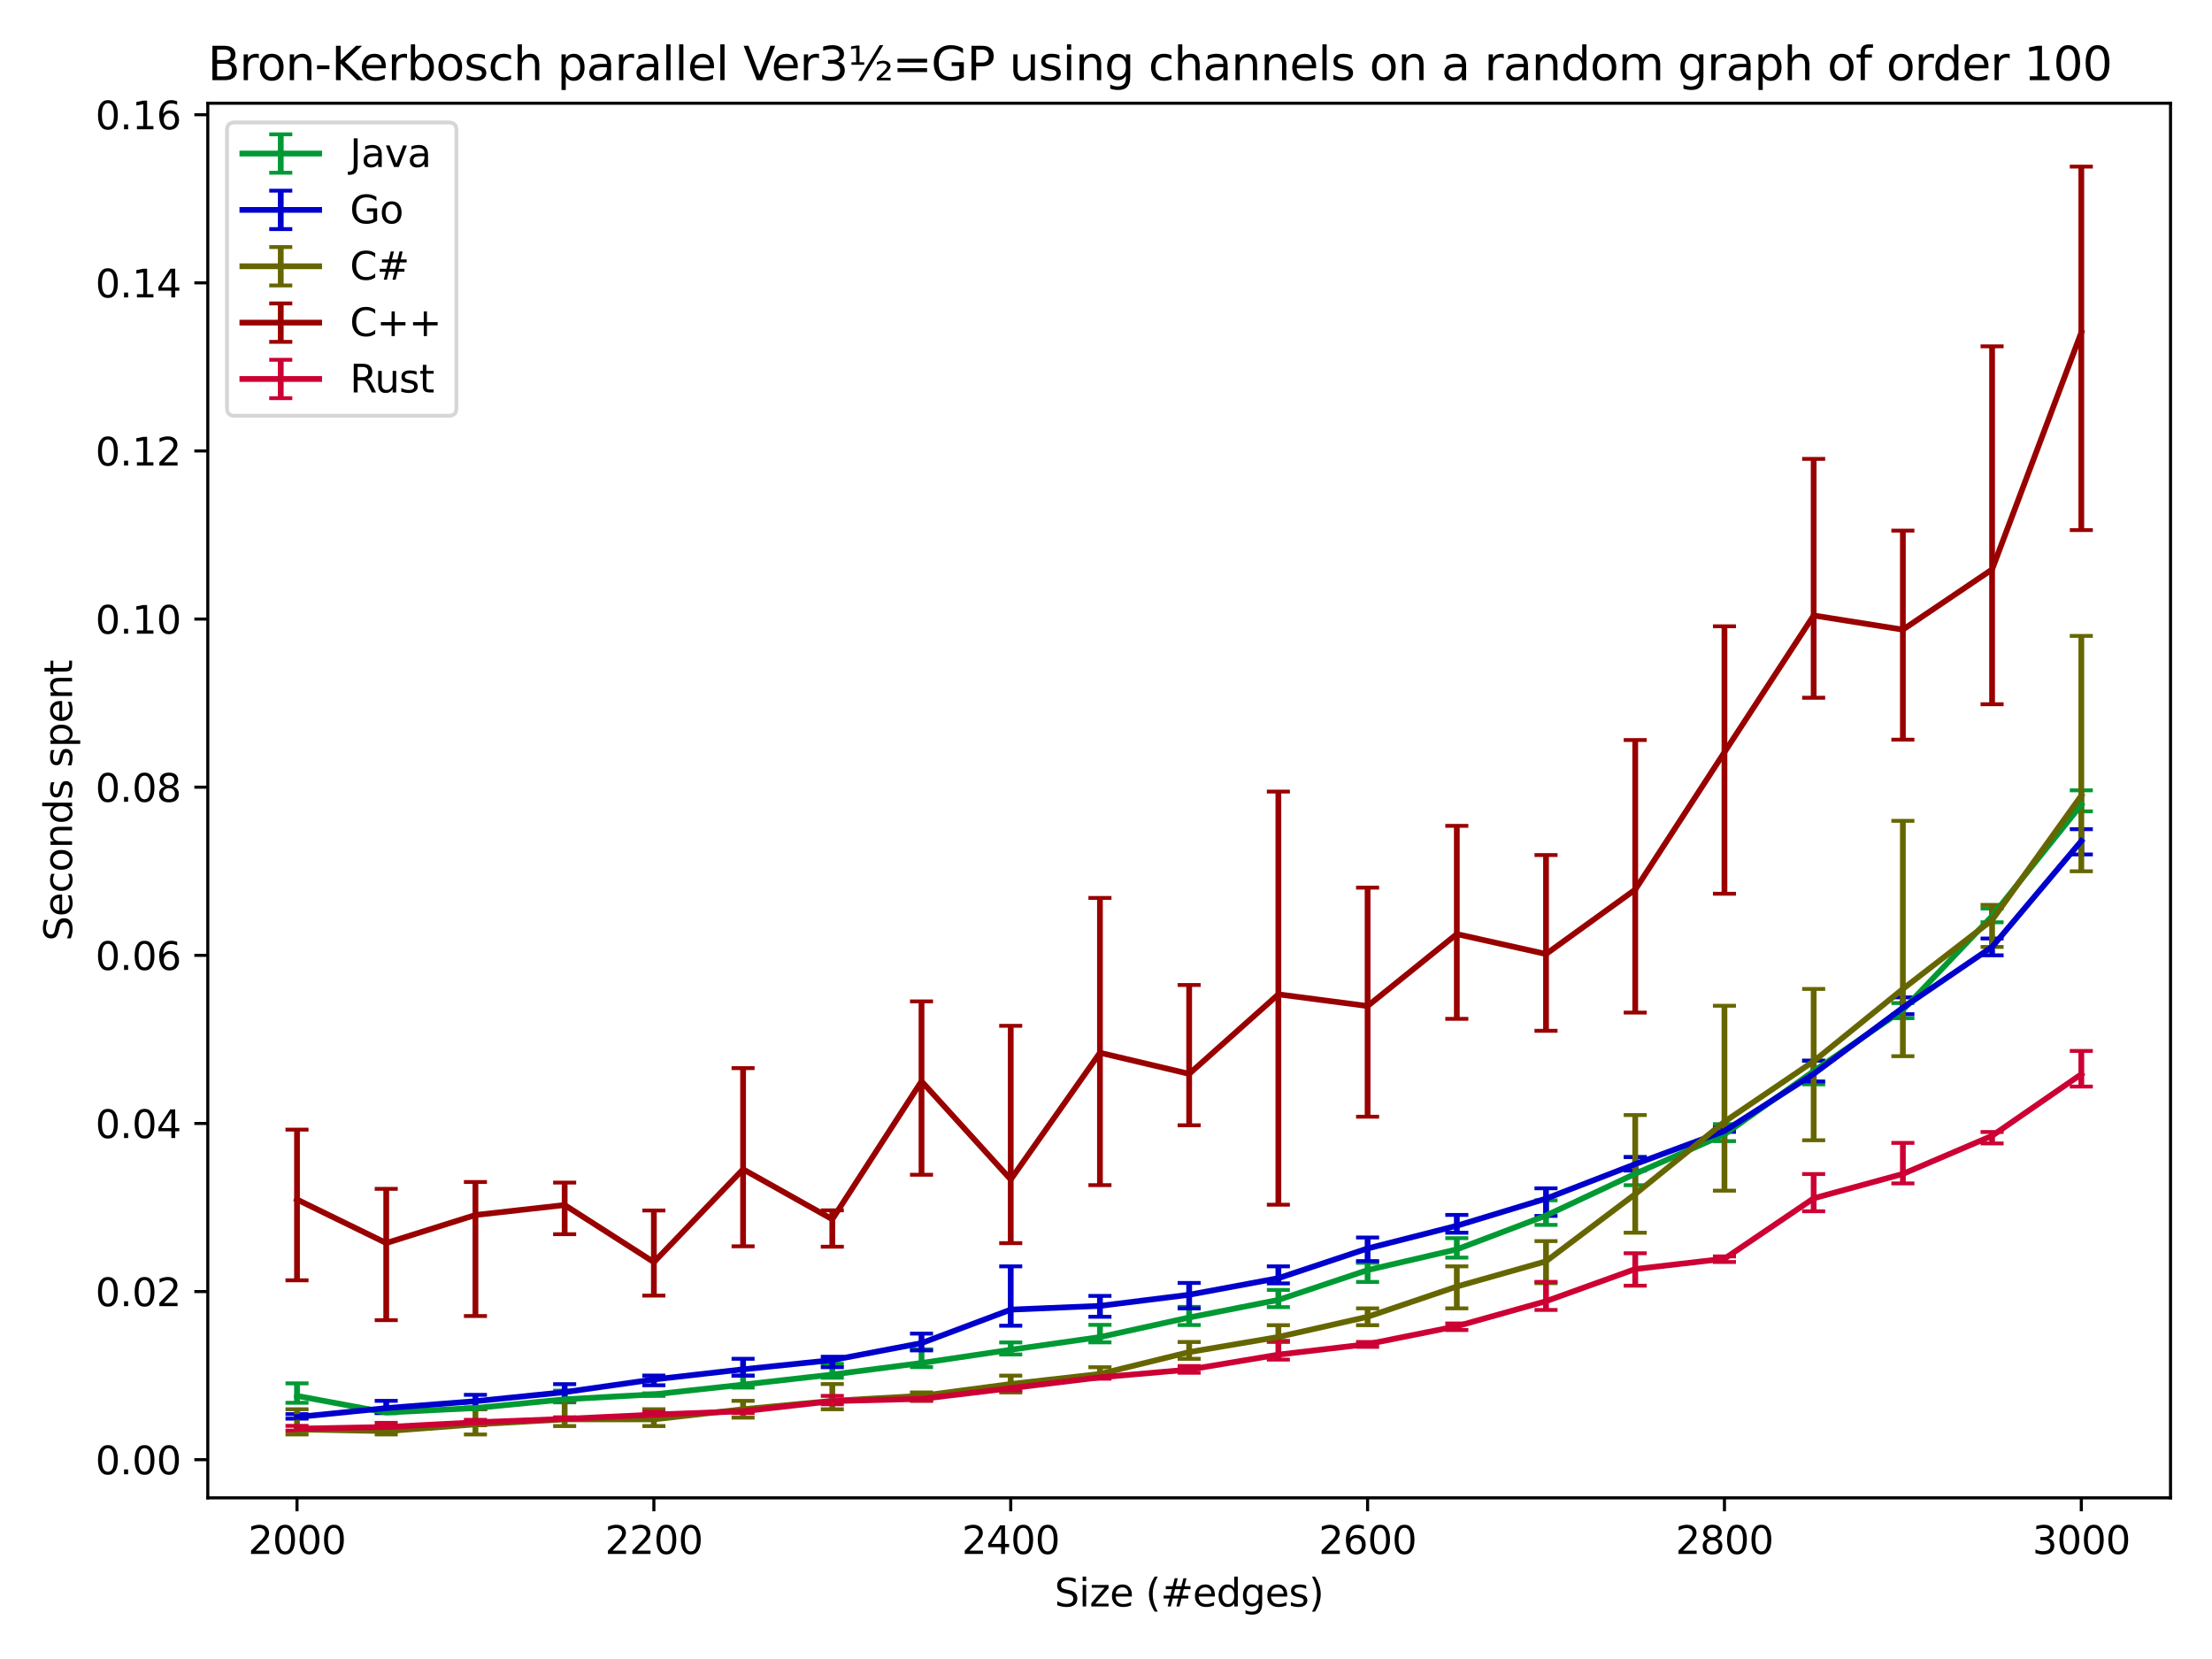 <?xml version="1.0" encoding="utf-8" standalone="no"?>
<!DOCTYPE svg PUBLIC "-//W3C//DTD SVG 1.1//EN"
  "http://www.w3.org/Graphics/SVG/1.1/DTD/svg11.dtd">
<svg xmlns:xlink="http://www.w3.org/1999/xlink" width="576pt" height="432pt" viewBox="0 0 576 432" xmlns="http://www.w3.org/2000/svg" version="1.1">
 <defs>
  <style type="text/css">*{stroke-linejoin: round; stroke-linecap: butt}</style>
 </defs>
 <g id="figure_1">
  <g id="patch_1">
   <path d="M 0 432 
L 576 432 
L 576 0 
L 0 0 
z
" style="fill: #ffffff"/>
  </g>
  <g id="axes_1">
   <g id="patch_2">
    <path d="M 54.11 390.04 
L 565.2 390.04 
L 565.2 26.88 
L 54.11 26.88 
z
" style="fill: #ffffff"/>
   </g>
   <g id="matplotlib.axis_1">
    <g id="xtick_1">
     <g id="line2d_1">
      <defs>
       <path id="mc74f61fcfc" d="M 0 0 
L 0 3.5 
" style="stroke: #000000; stroke-width: 0.8"/>
      </defs>
      <g>
       <use xlink:href="#mc74f61fcfc" x="77.341" y="390.04" style="stroke: #000000; stroke-width: 0.8"/>
      </g>
     </g>
     <g id="text_1">
      <!-- 2000 -->
      <g transform="translate(64.616 404.638)scale(0.1 -0.1)">
       <defs>
        <path id="DejaVuSans-32" d="M 1228 531 
L 3431 531 
L 3431 0 
L 469 0 
L 469 531 
Q 828 903 1448 1529 
Q 2069 2156 2228 2338 
Q 2531 2678 2651 2914 
Q 2772 3150 2772 3378 
Q 2772 3750 2511 3984 
Q 2250 4219 1831 4219 
Q 1534 4219 1204 4116 
Q 875 4013 500 3803 
L 500 4441 
Q 881 4594 1212 4672 
Q 1544 4750 1819 4750 
Q 2544 4750 2975 4387 
Q 3406 4025 3406 3419 
Q 3406 3131 3298 2873 
Q 3191 2616 2906 2266 
Q 2828 2175 2409 1742 
Q 1991 1309 1228 531 
z
" transform="scale(0.016)"/>
        <path id="DejaVuSans-30" d="M 2034 4250 
Q 1547 4250 1301 3770 
Q 1056 3291 1056 2328 
Q 1056 1369 1301 889 
Q 1547 409 2034 409 
Q 2525 409 2770 889 
Q 3016 1369 3016 2328 
Q 3016 3291 2770 3770 
Q 2525 4250 2034 4250 
z
M 2034 4750 
Q 2819 4750 3233 4129 
Q 3647 3509 3647 2328 
Q 3647 1150 3233 529 
Q 2819 -91 2034 -91 
Q 1250 -91 836 529 
Q 422 1150 422 2328 
Q 422 3509 836 4129 
Q 1250 4750 2034 4750 
z
" transform="scale(0.016)"/>
       </defs>
       <use xlink:href="#DejaVuSans-32"/>
       <use xlink:href="#DejaVuSans-30" x="63.623"/>
       <use xlink:href="#DejaVuSans-30" x="127.246"/>
       <use xlink:href="#DejaVuSans-30" x="190.869"/>
      </g>
     </g>
    </g>
    <g id="xtick_2">
     <g id="line2d_2">
      <g>
       <use xlink:href="#mc74f61fcfc" x="170.267" y="390.04" style="stroke: #000000; stroke-width: 0.8"/>
      </g>
     </g>
     <g id="text_2">
      <!-- 2200 -->
      <g transform="translate(157.542 404.638)scale(0.1 -0.1)">
       <use xlink:href="#DejaVuSans-32"/>
       <use xlink:href="#DejaVuSans-32" x="63.623"/>
       <use xlink:href="#DejaVuSans-30" x="127.246"/>
       <use xlink:href="#DejaVuSans-30" x="190.869"/>
      </g>
     </g>
    </g>
    <g id="xtick_3">
     <g id="line2d_3">
      <g>
       <use xlink:href="#mc74f61fcfc" x="263.192" y="390.04" style="stroke: #000000; stroke-width: 0.8"/>
      </g>
     </g>
     <g id="text_3">
      <!-- 2400 -->
      <g transform="translate(250.467 404.638)scale(0.1 -0.1)">
       <defs>
        <path id="DejaVuSans-34" d="M 2419 4116 
L 825 1625 
L 2419 1625 
L 2419 4116 
z
M 2253 4666 
L 3047 4666 
L 3047 1625 
L 3713 1625 
L 3713 1100 
L 3047 1100 
L 3047 0 
L 2419 0 
L 2419 1100 
L 313 1100 
L 313 1709 
L 2253 4666 
z
" transform="scale(0.016)"/>
       </defs>
       <use xlink:href="#DejaVuSans-32"/>
       <use xlink:href="#DejaVuSans-34" x="63.623"/>
       <use xlink:href="#DejaVuSans-30" x="127.246"/>
       <use xlink:href="#DejaVuSans-30" x="190.869"/>
      </g>
     </g>
    </g>
    <g id="xtick_4">
     <g id="line2d_4">
      <g>
       <use xlink:href="#mc74f61fcfc" x="356.118" y="390.04" style="stroke: #000000; stroke-width: 0.8"/>
      </g>
     </g>
     <g id="text_4">
      <!-- 2600 -->
      <g transform="translate(343.393 404.638)scale(0.1 -0.1)">
       <defs>
        <path id="DejaVuSans-36" d="M 2113 2584 
Q 1688 2584 1439 2293 
Q 1191 2003 1191 1497 
Q 1191 994 1439 701 
Q 1688 409 2113 409 
Q 2538 409 2786 701 
Q 3034 994 3034 1497 
Q 3034 2003 2786 2293 
Q 2538 2584 2113 2584 
z
M 3366 4563 
L 3366 3988 
Q 3128 4100 2886 4159 
Q 2644 4219 2406 4219 
Q 1781 4219 1451 3797 
Q 1122 3375 1075 2522 
Q 1259 2794 1537 2939 
Q 1816 3084 2150 3084 
Q 2853 3084 3261 2657 
Q 3669 2231 3669 1497 
Q 3669 778 3244 343 
Q 2819 -91 2113 -91 
Q 1303 -91 875 529 
Q 447 1150 447 2328 
Q 447 3434 972 4092 
Q 1497 4750 2381 4750 
Q 2619 4750 2861 4703 
Q 3103 4656 3366 4563 
z
" transform="scale(0.016)"/>
       </defs>
       <use xlink:href="#DejaVuSans-32"/>
       <use xlink:href="#DejaVuSans-36" x="63.623"/>
       <use xlink:href="#DejaVuSans-30" x="127.246"/>
       <use xlink:href="#DejaVuSans-30" x="190.869"/>
      </g>
     </g>
    </g>
    <g id="xtick_5">
     <g id="line2d_5">
      <g>
       <use xlink:href="#mc74f61fcfc" x="449.043" y="390.04" style="stroke: #000000; stroke-width: 0.8"/>
      </g>
     </g>
     <g id="text_5">
      <!-- 2800 -->
      <g transform="translate(436.318 404.638)scale(0.1 -0.1)">
       <defs>
        <path id="DejaVuSans-38" d="M 2034 2216 
Q 1584 2216 1326 1975 
Q 1069 1734 1069 1313 
Q 1069 891 1326 650 
Q 1584 409 2034 409 
Q 2484 409 2743 651 
Q 3003 894 3003 1313 
Q 3003 1734 2745 1975 
Q 2488 2216 2034 2216 
z
M 1403 2484 
Q 997 2584 770 2862 
Q 544 3141 544 3541 
Q 544 4100 942 4425 
Q 1341 4750 2034 4750 
Q 2731 4750 3128 4425 
Q 3525 4100 3525 3541 
Q 3525 3141 3298 2862 
Q 3072 2584 2669 2484 
Q 3125 2378 3379 2068 
Q 3634 1759 3634 1313 
Q 3634 634 3220 271 
Q 2806 -91 2034 -91 
Q 1263 -91 848 271 
Q 434 634 434 1313 
Q 434 1759 690 2068 
Q 947 2378 1403 2484 
z
M 1172 3481 
Q 1172 3119 1398 2916 
Q 1625 2713 2034 2713 
Q 2441 2713 2670 2916 
Q 2900 3119 2900 3481 
Q 2900 3844 2670 4047 
Q 2441 4250 2034 4250 
Q 1625 4250 1398 4047 
Q 1172 3844 1172 3481 
z
" transform="scale(0.016)"/>
       </defs>
       <use xlink:href="#DejaVuSans-32"/>
       <use xlink:href="#DejaVuSans-38" x="63.623"/>
       <use xlink:href="#DejaVuSans-30" x="127.246"/>
       <use xlink:href="#DejaVuSans-30" x="190.869"/>
      </g>
     </g>
    </g>
    <g id="xtick_6">
     <g id="line2d_6">
      <g>
       <use xlink:href="#mc74f61fcfc" x="541.969" y="390.04" style="stroke: #000000; stroke-width: 0.8"/>
      </g>
     </g>
     <g id="text_6">
      <!-- 3000 -->
      <g transform="translate(529.244 404.638)scale(0.1 -0.1)">
       <defs>
        <path id="DejaVuSans-33" d="M 2597 2516 
Q 3050 2419 3304 2112 
Q 3559 1806 3559 1356 
Q 3559 666 3084 287 
Q 2609 -91 1734 -91 
Q 1441 -91 1130 -33 
Q 819 25 488 141 
L 488 750 
Q 750 597 1062 519 
Q 1375 441 1716 441 
Q 2309 441 2620 675 
Q 2931 909 2931 1356 
Q 2931 1769 2642 2001 
Q 2353 2234 1838 2234 
L 1294 2234 
L 1294 2753 
L 1863 2753 
Q 2328 2753 2575 2939 
Q 2822 3125 2822 3475 
Q 2822 3834 2567 4026 
Q 2313 4219 1838 4219 
Q 1578 4219 1281 4162 
Q 984 4106 628 3988 
L 628 4550 
Q 988 4650 1302 4700 
Q 1616 4750 1894 4750 
Q 2613 4750 3031 4423 
Q 3450 4097 3450 3541 
Q 3450 3153 3228 2886 
Q 3006 2619 2597 2516 
z
" transform="scale(0.016)"/>
       </defs>
       <use xlink:href="#DejaVuSans-33"/>
       <use xlink:href="#DejaVuSans-30" x="63.623"/>
       <use xlink:href="#DejaVuSans-30" x="127.246"/>
       <use xlink:href="#DejaVuSans-30" x="190.869"/>
      </g>
     </g>
    </g>
    <g id="text_7">
     <!-- Size (#edges) -->
     <g transform="translate(274.604 418.317)scale(0.1 -0.1)">
      <defs>
       <path id="DejaVuSans-53" d="M 3425 4513 
L 3425 3897 
Q 3066 4069 2747 4153 
Q 2428 4238 2131 4238 
Q 1616 4238 1336 4038 
Q 1056 3838 1056 3469 
Q 1056 3159 1242 3001 
Q 1428 2844 1947 2747 
L 2328 2669 
Q 3034 2534 3370 2195 
Q 3706 1856 3706 1288 
Q 3706 609 3251 259 
Q 2797 -91 1919 -91 
Q 1588 -91 1214 -16 
Q 841 59 441 206 
L 441 856 
Q 825 641 1194 531 
Q 1563 422 1919 422 
Q 2459 422 2753 634 
Q 3047 847 3047 1241 
Q 3047 1584 2836 1778 
Q 2625 1972 2144 2069 
L 1759 2144 
Q 1053 2284 737 2584 
Q 422 2884 422 3419 
Q 422 4038 858 4394 
Q 1294 4750 2059 4750 
Q 2388 4750 2728 4690 
Q 3069 4631 3425 4513 
z
" transform="scale(0.016)"/>
       <path id="DejaVuSans-69" d="M 603 3500 
L 1178 3500 
L 1178 0 
L 603 0 
L 603 3500 
z
M 603 4863 
L 1178 4863 
L 1178 4134 
L 603 4134 
L 603 4863 
z
" transform="scale(0.016)"/>
       <path id="DejaVuSans-7a" d="M 353 3500 
L 3084 3500 
L 3084 2975 
L 922 459 
L 3084 459 
L 3084 0 
L 275 0 
L 275 525 
L 2438 3041 
L 353 3041 
L 353 3500 
z
" transform="scale(0.016)"/>
       <path id="DejaVuSans-65" d="M 3597 1894 
L 3597 1613 
L 953 1613 
Q 991 1019 1311 708 
Q 1631 397 2203 397 
Q 2534 397 2845 478 
Q 3156 559 3463 722 
L 3463 178 
Q 3153 47 2828 -22 
Q 2503 -91 2169 -91 
Q 1331 -91 842 396 
Q 353 884 353 1716 
Q 353 2575 817 3079 
Q 1281 3584 2069 3584 
Q 2775 3584 3186 3129 
Q 3597 2675 3597 1894 
z
M 3022 2063 
Q 3016 2534 2758 2815 
Q 2500 3097 2075 3097 
Q 1594 3097 1305 2825 
Q 1016 2553 972 2059 
L 3022 2063 
z
" transform="scale(0.016)"/>
       <path id="DejaVuSans-20" transform="scale(0.016)"/>
       <path id="DejaVuSans-28" d="M 1984 4856 
Q 1566 4138 1362 3434 
Q 1159 2731 1159 2009 
Q 1159 1288 1364 580 
Q 1569 -128 1984 -844 
L 1484 -844 
Q 1016 -109 783 600 
Q 550 1309 550 2009 
Q 550 2706 781 3412 
Q 1013 4119 1484 4856 
L 1984 4856 
z
" transform="scale(0.016)"/>
       <path id="DejaVuSans-23" d="M 3272 2816 
L 2363 2816 
L 2100 1772 
L 3016 1772 
L 3272 2816 
z
M 2803 4594 
L 2478 3297 
L 3391 3297 
L 3719 4594 
L 4219 4594 
L 3897 3297 
L 4872 3297 
L 4872 2816 
L 3775 2816 
L 3519 1772 
L 4513 1772 
L 4513 1294 
L 3397 1294 
L 3072 0 
L 2572 0 
L 2894 1294 
L 1978 1294 
L 1656 0 
L 1153 0 
L 1478 1294 
L 494 1294 
L 494 1772 
L 1594 1772 
L 1856 2816 
L 850 2816 
L 850 3297 
L 1978 3297 
L 2297 4594 
L 2803 4594 
z
" transform="scale(0.016)"/>
       <path id="DejaVuSans-64" d="M 2906 2969 
L 2906 4863 
L 3481 4863 
L 3481 0 
L 2906 0 
L 2906 525 
Q 2725 213 2448 61 
Q 2172 -91 1784 -91 
Q 1150 -91 751 415 
Q 353 922 353 1747 
Q 353 2572 751 3078 
Q 1150 3584 1784 3584 
Q 2172 3584 2448 3432 
Q 2725 3281 2906 2969 
z
M 947 1747 
Q 947 1113 1208 752 
Q 1469 391 1925 391 
Q 2381 391 2643 752 
Q 2906 1113 2906 1747 
Q 2906 2381 2643 2742 
Q 2381 3103 1925 3103 
Q 1469 3103 1208 2742 
Q 947 2381 947 1747 
z
" transform="scale(0.016)"/>
       <path id="DejaVuSans-67" d="M 2906 1791 
Q 2906 2416 2648 2759 
Q 2391 3103 1925 3103 
Q 1463 3103 1205 2759 
Q 947 2416 947 1791 
Q 947 1169 1205 825 
Q 1463 481 1925 481 
Q 2391 481 2648 825 
Q 2906 1169 2906 1791 
z
M 3481 434 
Q 3481 -459 3084 -895 
Q 2688 -1331 1869 -1331 
Q 1566 -1331 1297 -1286 
Q 1028 -1241 775 -1147 
L 775 -588 
Q 1028 -725 1275 -790 
Q 1522 -856 1778 -856 
Q 2344 -856 2625 -561 
Q 2906 -266 2906 331 
L 2906 616 
Q 2728 306 2450 153 
Q 2172 0 1784 0 
Q 1141 0 747 490 
Q 353 981 353 1791 
Q 353 2603 747 3093 
Q 1141 3584 1784 3584 
Q 2172 3584 2450 3431 
Q 2728 3278 2906 2969 
L 2906 3500 
L 3481 3500 
L 3481 434 
z
" transform="scale(0.016)"/>
       <path id="DejaVuSans-73" d="M 2834 3397 
L 2834 2853 
Q 2591 2978 2328 3040 
Q 2066 3103 1784 3103 
Q 1356 3103 1142 2972 
Q 928 2841 928 2578 
Q 928 2378 1081 2264 
Q 1234 2150 1697 2047 
L 1894 2003 
Q 2506 1872 2764 1633 
Q 3022 1394 3022 966 
Q 3022 478 2636 193 
Q 2250 -91 1575 -91 
Q 1294 -91 989 -36 
Q 684 19 347 128 
L 347 722 
Q 666 556 975 473 
Q 1284 391 1588 391 
Q 1994 391 2212 530 
Q 2431 669 2431 922 
Q 2431 1156 2273 1281 
Q 2116 1406 1581 1522 
L 1381 1569 
Q 847 1681 609 1914 
Q 372 2147 372 2553 
Q 372 3047 722 3315 
Q 1072 3584 1716 3584 
Q 2034 3584 2315 3537 
Q 2597 3491 2834 3397 
z
" transform="scale(0.016)"/>
       <path id="DejaVuSans-29" d="M 513 4856 
L 1013 4856 
Q 1481 4119 1714 3412 
Q 1947 2706 1947 2009 
Q 1947 1309 1714 600 
Q 1481 -109 1013 -844 
L 513 -844 
Q 928 -128 1133 580 
Q 1338 1288 1338 2009 
Q 1338 2731 1133 3434 
Q 928 4138 513 4856 
z
" transform="scale(0.016)"/>
      </defs>
      <use xlink:href="#DejaVuSans-53"/>
      <use xlink:href="#DejaVuSans-69" x="63.477"/>
      <use xlink:href="#DejaVuSans-7a" x="91.26"/>
      <use xlink:href="#DejaVuSans-65" x="143.75"/>
      <use xlink:href="#DejaVuSans-20" x="205.273"/>
      <use xlink:href="#DejaVuSans-28" x="237.061"/>
      <use xlink:href="#DejaVuSans-23" x="276.074"/>
      <use xlink:href="#DejaVuSans-65" x="359.863"/>
      <use xlink:href="#DejaVuSans-64" x="421.387"/>
      <use xlink:href="#DejaVuSans-67" x="484.863"/>
      <use xlink:href="#DejaVuSans-65" x="548.34"/>
      <use xlink:href="#DejaVuSans-73" x="609.863"/>
      <use xlink:href="#DejaVuSans-29" x="661.963"/>
     </g>
    </g>
   </g>
   <g id="matplotlib.axis_2">
    <g id="ytick_1">
     <g id="line2d_7">
      <defs>
       <path id="m7eb1c47a8f" d="M 0 0 
L -3.5 0 
" style="stroke: #000000; stroke-width: 0.8"/>
      </defs>
      <g>
       <use xlink:href="#m7eb1c47a8f" x="54.11" y="380.099" style="stroke: #000000; stroke-width: 0.8"/>
      </g>
     </g>
     <g id="text_8">
      <!-- 0.00 -->
      <g transform="translate(24.844 383.899)scale(0.1 -0.1)">
       <defs>
        <path id="DejaVuSans-2e" d="M 684 794 
L 1344 794 
L 1344 0 
L 684 0 
L 684 794 
z
" transform="scale(0.016)"/>
       </defs>
       <use xlink:href="#DejaVuSans-30"/>
       <use xlink:href="#DejaVuSans-2e" x="63.623"/>
       <use xlink:href="#DejaVuSans-30" x="95.41"/>
       <use xlink:href="#DejaVuSans-30" x="159.033"/>
      </g>
     </g>
    </g>
    <g id="ytick_2">
     <g id="line2d_8">
      <g>
       <use xlink:href="#m7eb1c47a8f" x="54.11" y="336.321" style="stroke: #000000; stroke-width: 0.8"/>
      </g>
     </g>
     <g id="text_9">
      <!-- 0.02 -->
      <g transform="translate(24.844 340.12)scale(0.1 -0.1)">
       <use xlink:href="#DejaVuSans-30"/>
       <use xlink:href="#DejaVuSans-2e" x="63.623"/>
       <use xlink:href="#DejaVuSans-30" x="95.41"/>
       <use xlink:href="#DejaVuSans-32" x="159.033"/>
      </g>
     </g>
    </g>
    <g id="ytick_3">
     <g id="line2d_9">
      <g>
       <use xlink:href="#m7eb1c47a8f" x="54.11" y="292.543" style="stroke: #000000; stroke-width: 0.8"/>
      </g>
     </g>
     <g id="text_10">
      <!-- 0.04 -->
      <g transform="translate(24.844 296.342)scale(0.1 -0.1)">
       <use xlink:href="#DejaVuSans-30"/>
       <use xlink:href="#DejaVuSans-2e" x="63.623"/>
       <use xlink:href="#DejaVuSans-30" x="95.41"/>
       <use xlink:href="#DejaVuSans-34" x="159.033"/>
      </g>
     </g>
    </g>
    <g id="ytick_4">
     <g id="line2d_10">
      <g>
       <use xlink:href="#m7eb1c47a8f" x="54.11" y="248.765" style="stroke: #000000; stroke-width: 0.8"/>
      </g>
     </g>
     <g id="text_11">
      <!-- 0.06 -->
      <g transform="translate(24.844 252.564)scale(0.1 -0.1)">
       <use xlink:href="#DejaVuSans-30"/>
       <use xlink:href="#DejaVuSans-2e" x="63.623"/>
       <use xlink:href="#DejaVuSans-30" x="95.41"/>
       <use xlink:href="#DejaVuSans-36" x="159.033"/>
      </g>
     </g>
    </g>
    <g id="ytick_5">
     <g id="line2d_11">
      <g>
       <use xlink:href="#m7eb1c47a8f" x="54.11" y="204.986" style="stroke: #000000; stroke-width: 0.8"/>
      </g>
     </g>
     <g id="text_12">
      <!-- 0.08 -->
      <g transform="translate(24.844 208.785)scale(0.1 -0.1)">
       <use xlink:href="#DejaVuSans-30"/>
       <use xlink:href="#DejaVuSans-2e" x="63.623"/>
       <use xlink:href="#DejaVuSans-30" x="95.41"/>
       <use xlink:href="#DejaVuSans-38" x="159.033"/>
      </g>
     </g>
    </g>
    <g id="ytick_6">
     <g id="line2d_12">
      <g>
       <use xlink:href="#m7eb1c47a8f" x="54.11" y="161.208" style="stroke: #000000; stroke-width: 0.8"/>
      </g>
     </g>
     <g id="text_13">
      <!-- 0.10 -->
      <g transform="translate(24.844 165.007)scale(0.1 -0.1)">
       <defs>
        <path id="DejaVuSans-31" d="M 794 531 
L 1825 531 
L 1825 4091 
L 703 3866 
L 703 4441 
L 1819 4666 
L 2450 4666 
L 2450 531 
L 3481 531 
L 3481 0 
L 794 0 
L 794 531 
z
" transform="scale(0.016)"/>
       </defs>
       <use xlink:href="#DejaVuSans-30"/>
       <use xlink:href="#DejaVuSans-2e" x="63.623"/>
       <use xlink:href="#DejaVuSans-31" x="95.41"/>
       <use xlink:href="#DejaVuSans-30" x="159.033"/>
      </g>
     </g>
    </g>
    <g id="ytick_7">
     <g id="line2d_13">
      <g>
       <use xlink:href="#m7eb1c47a8f" x="54.11" y="117.43" style="stroke: #000000; stroke-width: 0.8"/>
      </g>
     </g>
     <g id="text_14">
      <!-- 0.12 -->
      <g transform="translate(24.844 121.229)scale(0.1 -0.1)">
       <use xlink:href="#DejaVuSans-30"/>
       <use xlink:href="#DejaVuSans-2e" x="63.623"/>
       <use xlink:href="#DejaVuSans-31" x="95.41"/>
       <use xlink:href="#DejaVuSans-32" x="159.033"/>
      </g>
     </g>
    </g>
    <g id="ytick_8">
     <g id="line2d_14">
      <g>
       <use xlink:href="#m7eb1c47a8f" x="54.11" y="73.651" style="stroke: #000000; stroke-width: 0.8"/>
      </g>
     </g>
     <g id="text_15">
      <!-- 0.14 -->
      <g transform="translate(24.844 77.45)scale(0.1 -0.1)">
       <use xlink:href="#DejaVuSans-30"/>
       <use xlink:href="#DejaVuSans-2e" x="63.623"/>
       <use xlink:href="#DejaVuSans-31" x="95.41"/>
       <use xlink:href="#DejaVuSans-34" x="159.033"/>
      </g>
     </g>
    </g>
    <g id="ytick_9">
     <g id="line2d_15">
      <g>
       <use xlink:href="#m7eb1c47a8f" x="54.11" y="29.873" style="stroke: #000000; stroke-width: 0.8"/>
      </g>
     </g>
     <g id="text_16">
      <!-- 0.16 -->
      <g transform="translate(24.844 33.672)scale(0.1 -0.1)">
       <use xlink:href="#DejaVuSans-30"/>
       <use xlink:href="#DejaVuSans-2e" x="63.623"/>
       <use xlink:href="#DejaVuSans-31" x="95.41"/>
       <use xlink:href="#DejaVuSans-36" x="159.033"/>
      </g>
     </g>
    </g>
    <g id="text_17">
     <!-- Seconds spent -->
     <g transform="translate(18.765 245.04)rotate(-90)scale(0.1 -0.1)">
      <defs>
       <path id="DejaVuSans-63" d="M 3122 3366 
L 3122 2828 
Q 2878 2963 2633 3030 
Q 2388 3097 2138 3097 
Q 1578 3097 1268 2742 
Q 959 2388 959 1747 
Q 959 1106 1268 751 
Q 1578 397 2138 397 
Q 2388 397 2633 464 
Q 2878 531 3122 666 
L 3122 134 
Q 2881 22 2623 -34 
Q 2366 -91 2075 -91 
Q 1284 -91 818 406 
Q 353 903 353 1747 
Q 353 2603 823 3093 
Q 1294 3584 2113 3584 
Q 2378 3584 2631 3529 
Q 2884 3475 3122 3366 
z
" transform="scale(0.016)"/>
       <path id="DejaVuSans-6f" d="M 1959 3097 
Q 1497 3097 1228 2736 
Q 959 2375 959 1747 
Q 959 1119 1226 758 
Q 1494 397 1959 397 
Q 2419 397 2687 759 
Q 2956 1122 2956 1747 
Q 2956 2369 2687 2733 
Q 2419 3097 1959 3097 
z
M 1959 3584 
Q 2709 3584 3137 3096 
Q 3566 2609 3566 1747 
Q 3566 888 3137 398 
Q 2709 -91 1959 -91 
Q 1206 -91 779 398 
Q 353 888 353 1747 
Q 353 2609 779 3096 
Q 1206 3584 1959 3584 
z
" transform="scale(0.016)"/>
       <path id="DejaVuSans-6e" d="M 3513 2113 
L 3513 0 
L 2938 0 
L 2938 2094 
Q 2938 2591 2744 2837 
Q 2550 3084 2163 3084 
Q 1697 3084 1428 2787 
Q 1159 2491 1159 1978 
L 1159 0 
L 581 0 
L 581 3500 
L 1159 3500 
L 1159 2956 
Q 1366 3272 1645 3428 
Q 1925 3584 2291 3584 
Q 2894 3584 3203 3211 
Q 3513 2838 3513 2113 
z
" transform="scale(0.016)"/>
       <path id="DejaVuSans-70" d="M 1159 525 
L 1159 -1331 
L 581 -1331 
L 581 3500 
L 1159 3500 
L 1159 2969 
Q 1341 3281 1617 3432 
Q 1894 3584 2278 3584 
Q 2916 3584 3314 3078 
Q 3713 2572 3713 1747 
Q 3713 922 3314 415 
Q 2916 -91 2278 -91 
Q 1894 -91 1617 61 
Q 1341 213 1159 525 
z
M 3116 1747 
Q 3116 2381 2855 2742 
Q 2594 3103 2138 3103 
Q 1681 3103 1420 2742 
Q 1159 2381 1159 1747 
Q 1159 1113 1420 752 
Q 1681 391 2138 391 
Q 2594 391 2855 752 
Q 3116 1113 3116 1747 
z
" transform="scale(0.016)"/>
       <path id="DejaVuSans-74" d="M 1172 4494 
L 1172 3500 
L 2356 3500 
L 2356 3053 
L 1172 3053 
L 1172 1153 
Q 1172 725 1289 603 
Q 1406 481 1766 481 
L 2356 481 
L 2356 0 
L 1766 0 
Q 1100 0 847 248 
Q 594 497 594 1153 
L 594 3053 
L 172 3053 
L 172 3500 
L 594 3500 
L 594 4494 
L 1172 4494 
z
" transform="scale(0.016)"/>
      </defs>
      <use xlink:href="#DejaVuSans-53"/>
      <use xlink:href="#DejaVuSans-65" x="63.477"/>
      <use xlink:href="#DejaVuSans-63" x="125"/>
      <use xlink:href="#DejaVuSans-6f" x="179.98"/>
      <use xlink:href="#DejaVuSans-6e" x="241.162"/>
      <use xlink:href="#DejaVuSans-64" x="304.541"/>
      <use xlink:href="#DejaVuSans-73" x="368.018"/>
      <use xlink:href="#DejaVuSans-20" x="420.117"/>
      <use xlink:href="#DejaVuSans-73" x="451.904"/>
      <use xlink:href="#DejaVuSans-70" x="504.004"/>
      <use xlink:href="#DejaVuSans-65" x="567.48"/>
      <use xlink:href="#DejaVuSans-6e" x="629.004"/>
      <use xlink:href="#DejaVuSans-74" x="692.383"/>
     </g>
    </g>
   </g>
   <g id="LineCollection_1">
    <path d="M 77.341 365.283 
L 77.341 360.222 
" clip-path="url(#pab9570f9ef)" style="fill: none; stroke: #009933; stroke-width: 1.5"/>
    <path d="M 100.573 368.008 
L 100.573 367.421 
" clip-path="url(#pab9570f9ef)" style="fill: none; stroke: #009933; stroke-width: 1.5"/>
    <path d="M 123.804 366.841 
L 123.804 366.487 
" clip-path="url(#pab9570f9ef)" style="fill: none; stroke: #009933; stroke-width: 1.5"/>
    <path d="M 147.035 365.173 
L 147.035 362.128 
" clip-path="url(#pab9570f9ef)" style="fill: none; stroke: #009933; stroke-width: 1.5"/>
    <path d="M 170.267 363.488 
L 170.267 362.831 
" clip-path="url(#pab9570f9ef)" style="fill: none; stroke: #009933; stroke-width: 1.5"/>
    <path d="M 193.498 361.327 
L 193.498 358.25 
" clip-path="url(#pab9570f9ef)" style="fill: none; stroke: #009933; stroke-width: 1.5"/>
    <path d="M 216.73 358.753 
L 216.73 355.152 
" clip-path="url(#pab9570f9ef)" style="fill: none; stroke: #009933; stroke-width: 1.5"/>
    <path d="M 239.961 355.995 
L 239.961 351.357 
" clip-path="url(#pab9570f9ef)" style="fill: none; stroke: #009933; stroke-width: 1.5"/>
    <path d="M 263.192 352.707 
L 263.192 349.566 
" clip-path="url(#pab9570f9ef)" style="fill: none; stroke: #009933; stroke-width: 1.5"/>
    <path d="M 286.424 349.547 
L 286.424 344.991 
" clip-path="url(#pab9570f9ef)" style="fill: none; stroke: #009933; stroke-width: 1.5"/>
    <path d="M 309.655 345.035 
L 309.655 340.305 
" clip-path="url(#pab9570f9ef)" style="fill: none; stroke: #009933; stroke-width: 1.5"/>
    <path d="M 332.886 340.371 
L 332.886 335.897 
" clip-path="url(#pab9570f9ef)" style="fill: none; stroke: #009933; stroke-width: 1.5"/>
    <path d="M 356.118 333.81 
L 356.118 328.831 
" clip-path="url(#pab9570f9ef)" style="fill: none; stroke: #009933; stroke-width: 1.5"/>
    <path d="M 379.349 327.485 
L 379.349 322.408 
" clip-path="url(#pab9570f9ef)" style="fill: none; stroke: #009933; stroke-width: 1.5"/>
    <path d="M 402.58 318.961 
L 402.58 312.554 
" clip-path="url(#pab9570f9ef)" style="fill: none; stroke: #009933; stroke-width: 1.5"/>
    <path d="M 425.812 308.618 
L 425.812 301.305 
" clip-path="url(#pab9570f9ef)" style="fill: none; stroke: #009933; stroke-width: 1.5"/>
    <path d="M 449.043 297.14 
L 449.043 292.727 
" clip-path="url(#pab9570f9ef)" style="fill: none; stroke: #009933; stroke-width: 1.5"/>
    <path d="M 472.275 282.353 
L 472.275 276.242 
" clip-path="url(#pab9570f9ef)" style="fill: none; stroke: #009933; stroke-width: 1.5"/>
    <path d="M 495.506 265.131 
L 495.506 261.184 
" clip-path="url(#pab9570f9ef)" style="fill: none; stroke: #009933; stroke-width: 1.5"/>
    <path d="M 518.737 240.164 
L 518.737 236.561 
" clip-path="url(#pab9570f9ef)" style="fill: none; stroke: #009933; stroke-width: 1.5"/>
    <path d="M 541.969 211.271 
L 541.969 205.805 
" clip-path="url(#pab9570f9ef)" style="fill: none; stroke: #009933; stroke-width: 1.5"/>
   </g>
   <g id="line2d_16">
    <defs>
     <path id="m567d63a80a" d="M 3 0 
L -3 -0 
" style="stroke: #009933"/>
    </defs>
    <g clip-path="url(#pab9570f9ef)">
     <use xlink:href="#m567d63a80a" x="77.341" y="365.283" style="fill: #009933; stroke: #009933"/>
     <use xlink:href="#m567d63a80a" x="100.573" y="368.008" style="fill: #009933; stroke: #009933"/>
     <use xlink:href="#m567d63a80a" x="123.804" y="366.841" style="fill: #009933; stroke: #009933"/>
     <use xlink:href="#m567d63a80a" x="147.035" y="365.173" style="fill: #009933; stroke: #009933"/>
     <use xlink:href="#m567d63a80a" x="170.267" y="363.488" style="fill: #009933; stroke: #009933"/>
     <use xlink:href="#m567d63a80a" x="193.498" y="361.327" style="fill: #009933; stroke: #009933"/>
     <use xlink:href="#m567d63a80a" x="216.73" y="358.753" style="fill: #009933; stroke: #009933"/>
     <use xlink:href="#m567d63a80a" x="239.961" y="355.995" style="fill: #009933; stroke: #009933"/>
     <use xlink:href="#m567d63a80a" x="263.192" y="352.707" style="fill: #009933; stroke: #009933"/>
     <use xlink:href="#m567d63a80a" x="286.424" y="349.547" style="fill: #009933; stroke: #009933"/>
     <use xlink:href="#m567d63a80a" x="309.655" y="345.035" style="fill: #009933; stroke: #009933"/>
     <use xlink:href="#m567d63a80a" x="332.886" y="340.371" style="fill: #009933; stroke: #009933"/>
     <use xlink:href="#m567d63a80a" x="356.118" y="333.81" style="fill: #009933; stroke: #009933"/>
     <use xlink:href="#m567d63a80a" x="379.349" y="327.485" style="fill: #009933; stroke: #009933"/>
     <use xlink:href="#m567d63a80a" x="402.58" y="318.961" style="fill: #009933; stroke: #009933"/>
     <use xlink:href="#m567d63a80a" x="425.812" y="308.618" style="fill: #009933; stroke: #009933"/>
     <use xlink:href="#m567d63a80a" x="449.043" y="297.14" style="fill: #009933; stroke: #009933"/>
     <use xlink:href="#m567d63a80a" x="472.275" y="282.353" style="fill: #009933; stroke: #009933"/>
     <use xlink:href="#m567d63a80a" x="495.506" y="265.131" style="fill: #009933; stroke: #009933"/>
     <use xlink:href="#m567d63a80a" x="518.737" y="240.164" style="fill: #009933; stroke: #009933"/>
     <use xlink:href="#m567d63a80a" x="541.969" y="211.271" style="fill: #009933; stroke: #009933"/>
    </g>
   </g>
   <g id="line2d_17">
    <g clip-path="url(#pab9570f9ef)">
     <use xlink:href="#m567d63a80a" x="77.341" y="360.222" style="fill: #009933; stroke: #009933"/>
     <use xlink:href="#m567d63a80a" x="100.573" y="367.421" style="fill: #009933; stroke: #009933"/>
     <use xlink:href="#m567d63a80a" x="123.804" y="366.487" style="fill: #009933; stroke: #009933"/>
     <use xlink:href="#m567d63a80a" x="147.035" y="362.128" style="fill: #009933; stroke: #009933"/>
     <use xlink:href="#m567d63a80a" x="170.267" y="362.831" style="fill: #009933; stroke: #009933"/>
     <use xlink:href="#m567d63a80a" x="193.498" y="358.25" style="fill: #009933; stroke: #009933"/>
     <use xlink:href="#m567d63a80a" x="216.73" y="355.152" style="fill: #009933; stroke: #009933"/>
     <use xlink:href="#m567d63a80a" x="239.961" y="351.357" style="fill: #009933; stroke: #009933"/>
     <use xlink:href="#m567d63a80a" x="263.192" y="349.566" style="fill: #009933; stroke: #009933"/>
     <use xlink:href="#m567d63a80a" x="286.424" y="344.991" style="fill: #009933; stroke: #009933"/>
     <use xlink:href="#m567d63a80a" x="309.655" y="340.305" style="fill: #009933; stroke: #009933"/>
     <use xlink:href="#m567d63a80a" x="332.886" y="335.897" style="fill: #009933; stroke: #009933"/>
     <use xlink:href="#m567d63a80a" x="356.118" y="328.831" style="fill: #009933; stroke: #009933"/>
     <use xlink:href="#m567d63a80a" x="379.349" y="322.408" style="fill: #009933; stroke: #009933"/>
     <use xlink:href="#m567d63a80a" x="402.58" y="312.554" style="fill: #009933; stroke: #009933"/>
     <use xlink:href="#m567d63a80a" x="425.812" y="301.305" style="fill: #009933; stroke: #009933"/>
     <use xlink:href="#m567d63a80a" x="449.043" y="292.727" style="fill: #009933; stroke: #009933"/>
     <use xlink:href="#m567d63a80a" x="472.275" y="276.242" style="fill: #009933; stroke: #009933"/>
     <use xlink:href="#m567d63a80a" x="495.506" y="261.184" style="fill: #009933; stroke: #009933"/>
     <use xlink:href="#m567d63a80a" x="518.737" y="236.561" style="fill: #009933; stroke: #009933"/>
     <use xlink:href="#m567d63a80a" x="541.969" y="205.805" style="fill: #009933; stroke: #009933"/>
    </g>
   </g>
   <g id="LineCollection_2">
    <path d="M 77.341 369.422 
L 77.341 368.227 
" clip-path="url(#pab9570f9ef)" style="fill: none; stroke: #0000cc; stroke-width: 1.5"/>
    <path d="M 100.573 367.907 
L 100.573 364.777 
" clip-path="url(#pab9570f9ef)" style="fill: none; stroke: #0000cc; stroke-width: 1.5"/>
    <path d="M 123.804 366.964 
L 123.804 363.21 
" clip-path="url(#pab9570f9ef)" style="fill: none; stroke: #0000cc; stroke-width: 1.5"/>
    <path d="M 147.035 364.777 
L 147.035 360.425 
" clip-path="url(#pab9570f9ef)" style="fill: none; stroke: #0000cc; stroke-width: 1.5"/>
    <path d="M 170.267 360.719 
L 170.267 358.195 
" clip-path="url(#pab9570f9ef)" style="fill: none; stroke: #0000cc; stroke-width: 1.5"/>
    <path d="M 193.498 358.21 
L 193.498 353.83 
" clip-path="url(#pab9570f9ef)" style="fill: none; stroke: #0000cc; stroke-width: 1.5"/>
    <path d="M 216.73 356.024 
L 216.73 353.29 
" clip-path="url(#pab9570f9ef)" style="fill: none; stroke: #0000cc; stroke-width: 1.5"/>
    <path d="M 239.961 351.644 
L 239.961 347.266 
" clip-path="url(#pab9570f9ef)" style="fill: none; stroke: #0000cc; stroke-width: 1.5"/>
    <path d="M 263.192 345.215 
L 263.192 329.752 
" clip-path="url(#pab9570f9ef)" style="fill: none; stroke: #0000cc; stroke-width: 1.5"/>
    <path d="M 286.424 342.888 
L 286.424 337.451 
" clip-path="url(#pab9570f9ef)" style="fill: none; stroke: #0000cc; stroke-width: 1.5"/>
    <path d="M 309.655 340.701 
L 309.655 334.067 
" clip-path="url(#pab9570f9ef)" style="fill: none; stroke: #0000cc; stroke-width: 1.5"/>
    <path d="M 332.886 334.189 
L 332.886 329.754 
" clip-path="url(#pab9570f9ef)" style="fill: none; stroke: #0000cc; stroke-width: 1.5"/>
    <path d="M 356.118 328.386 
L 356.118 322.244 
" clip-path="url(#pab9570f9ef)" style="fill: none; stroke: #0000cc; stroke-width: 1.5"/>
    <path d="M 379.349 320.999 
L 379.349 316.36 
" clip-path="url(#pab9570f9ef)" style="fill: none; stroke: #0000cc; stroke-width: 1.5"/>
    <path d="M 402.58 316.621 
L 402.58 309.43 
" clip-path="url(#pab9570f9ef)" style="fill: none; stroke: #0000cc; stroke-width: 1.5"/>
    <path d="M 425.812 304.81 
L 425.812 301.298 
" clip-path="url(#pab9570f9ef)" style="fill: none; stroke: #0000cc; stroke-width: 1.5"/>
    <path d="M 449.043 294.734 
L 449.043 293.615 
" clip-path="url(#pab9570f9ef)" style="fill: none; stroke: #0000cc; stroke-width: 1.5"/>
    <path d="M 472.275 281.6 
L 472.275 276.176 
" clip-path="url(#pab9570f9ef)" style="fill: none; stroke: #0000cc; stroke-width: 1.5"/>
    <path d="M 495.506 264.087 
L 495.506 259.709 
" clip-path="url(#pab9570f9ef)" style="fill: none; stroke: #0000cc; stroke-width: 1.5"/>
    <path d="M 518.737 248.767 
L 518.737 244.387 
" clip-path="url(#pab9570f9ef)" style="fill: none; stroke: #0000cc; stroke-width: 1.5"/>
    <path d="M 541.969 222.495 
L 541.969 215.929 
" clip-path="url(#pab9570f9ef)" style="fill: none; stroke: #0000cc; stroke-width: 1.5"/>
   </g>
   <g id="line2d_18">
    <defs>
     <path id="m71e13e22db" d="M 3 0 
L -3 -0 
" style="stroke: #0000cc"/>
    </defs>
    <g clip-path="url(#pab9570f9ef)">
     <use xlink:href="#m71e13e22db" x="77.341" y="369.422" style="fill: #0000cc; stroke: #0000cc"/>
     <use xlink:href="#m71e13e22db" x="100.573" y="367.907" style="fill: #0000cc; stroke: #0000cc"/>
     <use xlink:href="#m71e13e22db" x="123.804" y="366.964" style="fill: #0000cc; stroke: #0000cc"/>
     <use xlink:href="#m71e13e22db" x="147.035" y="364.777" style="fill: #0000cc; stroke: #0000cc"/>
     <use xlink:href="#m71e13e22db" x="170.267" y="360.719" style="fill: #0000cc; stroke: #0000cc"/>
     <use xlink:href="#m71e13e22db" x="193.498" y="358.21" style="fill: #0000cc; stroke: #0000cc"/>
     <use xlink:href="#m71e13e22db" x="216.73" y="356.024" style="fill: #0000cc; stroke: #0000cc"/>
     <use xlink:href="#m71e13e22db" x="239.961" y="351.644" style="fill: #0000cc; stroke: #0000cc"/>
     <use xlink:href="#m71e13e22db" x="263.192" y="345.215" style="fill: #0000cc; stroke: #0000cc"/>
     <use xlink:href="#m71e13e22db" x="286.424" y="342.888" style="fill: #0000cc; stroke: #0000cc"/>
     <use xlink:href="#m71e13e22db" x="309.655" y="340.701" style="fill: #0000cc; stroke: #0000cc"/>
     <use xlink:href="#m71e13e22db" x="332.886" y="334.189" style="fill: #0000cc; stroke: #0000cc"/>
     <use xlink:href="#m71e13e22db" x="356.118" y="328.386" style="fill: #0000cc; stroke: #0000cc"/>
     <use xlink:href="#m71e13e22db" x="379.349" y="320.999" style="fill: #0000cc; stroke: #0000cc"/>
     <use xlink:href="#m71e13e22db" x="402.58" y="316.621" style="fill: #0000cc; stroke: #0000cc"/>
     <use xlink:href="#m71e13e22db" x="425.812" y="304.81" style="fill: #0000cc; stroke: #0000cc"/>
     <use xlink:href="#m71e13e22db" x="449.043" y="294.734" style="fill: #0000cc; stroke: #0000cc"/>
     <use xlink:href="#m71e13e22db" x="472.275" y="281.6" style="fill: #0000cc; stroke: #0000cc"/>
     <use xlink:href="#m71e13e22db" x="495.506" y="264.087" style="fill: #0000cc; stroke: #0000cc"/>
     <use xlink:href="#m71e13e22db" x="518.737" y="248.767" style="fill: #0000cc; stroke: #0000cc"/>
     <use xlink:href="#m71e13e22db" x="541.969" y="222.495" style="fill: #0000cc; stroke: #0000cc"/>
    </g>
   </g>
   <g id="line2d_19">
    <g clip-path="url(#pab9570f9ef)">
     <use xlink:href="#m71e13e22db" x="77.341" y="368.227" style="fill: #0000cc; stroke: #0000cc"/>
     <use xlink:href="#m71e13e22db" x="100.573" y="364.777" style="fill: #0000cc; stroke: #0000cc"/>
     <use xlink:href="#m71e13e22db" x="123.804" y="363.21" style="fill: #0000cc; stroke: #0000cc"/>
     <use xlink:href="#m71e13e22db" x="147.035" y="360.425" style="fill: #0000cc; stroke: #0000cc"/>
     <use xlink:href="#m71e13e22db" x="170.267" y="358.195" style="fill: #0000cc; stroke: #0000cc"/>
     <use xlink:href="#m71e13e22db" x="193.498" y="353.83" style="fill: #0000cc; stroke: #0000cc"/>
     <use xlink:href="#m71e13e22db" x="216.73" y="353.29" style="fill: #0000cc; stroke: #0000cc"/>
     <use xlink:href="#m71e13e22db" x="239.961" y="347.266" style="fill: #0000cc; stroke: #0000cc"/>
     <use xlink:href="#m71e13e22db" x="263.192" y="329.752" style="fill: #0000cc; stroke: #0000cc"/>
     <use xlink:href="#m71e13e22db" x="286.424" y="337.451" style="fill: #0000cc; stroke: #0000cc"/>
     <use xlink:href="#m71e13e22db" x="309.655" y="334.067" style="fill: #0000cc; stroke: #0000cc"/>
     <use xlink:href="#m71e13e22db" x="332.886" y="329.754" style="fill: #0000cc; stroke: #0000cc"/>
     <use xlink:href="#m71e13e22db" x="356.118" y="322.244" style="fill: #0000cc; stroke: #0000cc"/>
     <use xlink:href="#m71e13e22db" x="379.349" y="316.36" style="fill: #0000cc; stroke: #0000cc"/>
     <use xlink:href="#m71e13e22db" x="402.58" y="309.43" style="fill: #0000cc; stroke: #0000cc"/>
     <use xlink:href="#m71e13e22db" x="425.812" y="301.298" style="fill: #0000cc; stroke: #0000cc"/>
     <use xlink:href="#m71e13e22db" x="449.043" y="293.615" style="fill: #0000cc; stroke: #0000cc"/>
     <use xlink:href="#m71e13e22db" x="472.275" y="276.176" style="fill: #0000cc; stroke: #0000cc"/>
     <use xlink:href="#m71e13e22db" x="495.506" y="259.709" style="fill: #0000cc; stroke: #0000cc"/>
     <use xlink:href="#m71e13e22db" x="518.737" y="244.387" style="fill: #0000cc; stroke: #0000cc"/>
     <use xlink:href="#m71e13e22db" x="541.969" y="215.929" style="fill: #0000cc; stroke: #0000cc"/>
    </g>
   </g>
   <g id="LineCollection_3">
    <path d="M 77.341 373.533 
L 77.341 366.966 
" clip-path="url(#pab9570f9ef)" style="fill: none; stroke: #666600; stroke-width: 1.5"/>
    <path d="M 100.573 373.533 
L 100.573 371.344 
" clip-path="url(#pab9570f9ef)" style="fill: none; stroke: #666600; stroke-width: 1.5"/>
    <path d="M 123.804 373.533 
L 123.804 366.966 
" clip-path="url(#pab9570f9ef)" style="fill: none; stroke: #666600; stroke-width: 1.5"/>
    <path d="M 147.035 371.344 
L 147.035 364.777 
" clip-path="url(#pab9570f9ef)" style="fill: none; stroke: #666600; stroke-width: 1.5"/>
    <path d="M 170.267 371.344 
L 170.267 366.966 
" clip-path="url(#pab9570f9ef)" style="fill: none; stroke: #666600; stroke-width: 1.5"/>
    <path d="M 193.498 369.155 
L 193.498 364.777 
" clip-path="url(#pab9570f9ef)" style="fill: none; stroke: #666600; stroke-width: 1.5"/>
    <path d="M 216.73 366.966 
L 216.73 360.399 
" clip-path="url(#pab9570f9ef)" style="fill: none; stroke: #666600; stroke-width: 1.5"/>
    <path d="M 239.961 364.777 
L 239.961 362.588 
" clip-path="url(#pab9570f9ef)" style="fill: none; stroke: #666600; stroke-width: 1.5"/>
    <path d="M 263.192 362.588 
L 263.192 358.21 
" clip-path="url(#pab9570f9ef)" style="fill: none; stroke: #666600; stroke-width: 1.5"/>
    <path d="M 286.424 358.21 
L 286.424 356.021 
" clip-path="url(#pab9570f9ef)" style="fill: none; stroke: #666600; stroke-width: 1.5"/>
    <path d="M 309.655 353.832 
L 309.655 349.455 
" clip-path="url(#pab9570f9ef)" style="fill: none; stroke: #666600; stroke-width: 1.5"/>
    <path d="M 332.886 349.455 
L 332.886 345.077 
" clip-path="url(#pab9570f9ef)" style="fill: none; stroke: #666600; stroke-width: 1.5"/>
    <path d="M 356.118 345.077 
L 356.118 340.699 
" clip-path="url(#pab9570f9ef)" style="fill: none; stroke: #666600; stroke-width: 1.5"/>
    <path d="M 379.349 340.699 
L 379.349 329.754 
" clip-path="url(#pab9570f9ef)" style="fill: none; stroke: #666600; stroke-width: 1.5"/>
    <path d="M 402.58 334.132 
L 402.58 323.188 
" clip-path="url(#pab9570f9ef)" style="fill: none; stroke: #666600; stroke-width: 1.5"/>
    <path d="M 425.812 320.999 
L 425.812 290.354 
" clip-path="url(#pab9570f9ef)" style="fill: none; stroke: #666600; stroke-width: 1.5"/>
    <path d="M 449.043 310.054 
L 449.043 261.898 
" clip-path="url(#pab9570f9ef)" style="fill: none; stroke: #666600; stroke-width: 1.5"/>
    <path d="M 472.275 296.921 
L 472.275 257.52 
" clip-path="url(#pab9570f9ef)" style="fill: none; stroke: #666600; stroke-width: 1.5"/>
    <path d="M 495.506 275.032 
L 495.506 213.742 
" clip-path="url(#pab9570f9ef)" style="fill: none; stroke: #666600; stroke-width: 1.5"/>
    <path d="M 518.737 246.576 
L 518.737 235.631 
" clip-path="url(#pab9570f9ef)" style="fill: none; stroke: #666600; stroke-width: 1.5"/>
    <path d="M 541.969 226.875 
L 541.969 165.586 
" clip-path="url(#pab9570f9ef)" style="fill: none; stroke: #666600; stroke-width: 1.5"/>
   </g>
   <g id="line2d_20">
    <defs>
     <path id="ma612d83d5a" d="M 3 0 
L -3 -0 
" style="stroke: #666600"/>
    </defs>
    <g clip-path="url(#pab9570f9ef)">
     <use xlink:href="#ma612d83d5a" x="77.341" y="373.533" style="fill: #666600; stroke: #666600"/>
     <use xlink:href="#ma612d83d5a" x="100.573" y="373.533" style="fill: #666600; stroke: #666600"/>
     <use xlink:href="#ma612d83d5a" x="123.804" y="373.533" style="fill: #666600; stroke: #666600"/>
     <use xlink:href="#ma612d83d5a" x="147.035" y="371.344" style="fill: #666600; stroke: #666600"/>
     <use xlink:href="#ma612d83d5a" x="170.267" y="371.344" style="fill: #666600; stroke: #666600"/>
     <use xlink:href="#ma612d83d5a" x="193.498" y="369.155" style="fill: #666600; stroke: #666600"/>
     <use xlink:href="#ma612d83d5a" x="216.73" y="366.966" style="fill: #666600; stroke: #666600"/>
     <use xlink:href="#ma612d83d5a" x="239.961" y="364.777" style="fill: #666600; stroke: #666600"/>
     <use xlink:href="#ma612d83d5a" x="263.192" y="362.588" style="fill: #666600; stroke: #666600"/>
     <use xlink:href="#ma612d83d5a" x="286.424" y="358.21" style="fill: #666600; stroke: #666600"/>
     <use xlink:href="#ma612d83d5a" x="309.655" y="353.832" style="fill: #666600; stroke: #666600"/>
     <use xlink:href="#ma612d83d5a" x="332.886" y="349.455" style="fill: #666600; stroke: #666600"/>
     <use xlink:href="#ma612d83d5a" x="356.118" y="345.077" style="fill: #666600; stroke: #666600"/>
     <use xlink:href="#ma612d83d5a" x="379.349" y="340.699" style="fill: #666600; stroke: #666600"/>
     <use xlink:href="#ma612d83d5a" x="402.58" y="334.132" style="fill: #666600; stroke: #666600"/>
     <use xlink:href="#ma612d83d5a" x="425.812" y="320.999" style="fill: #666600; stroke: #666600"/>
     <use xlink:href="#ma612d83d5a" x="449.043" y="310.054" style="fill: #666600; stroke: #666600"/>
     <use xlink:href="#ma612d83d5a" x="472.275" y="296.921" style="fill: #666600; stroke: #666600"/>
     <use xlink:href="#ma612d83d5a" x="495.506" y="275.032" style="fill: #666600; stroke: #666600"/>
     <use xlink:href="#ma612d83d5a" x="518.737" y="246.576" style="fill: #666600; stroke: #666600"/>
     <use xlink:href="#ma612d83d5a" x="541.969" y="226.875" style="fill: #666600; stroke: #666600"/>
    </g>
   </g>
   <g id="line2d_21">
    <g clip-path="url(#pab9570f9ef)">
     <use xlink:href="#ma612d83d5a" x="77.341" y="366.966" style="fill: #666600; stroke: #666600"/>
     <use xlink:href="#ma612d83d5a" x="100.573" y="371.344" style="fill: #666600; stroke: #666600"/>
     <use xlink:href="#ma612d83d5a" x="123.804" y="366.966" style="fill: #666600; stroke: #666600"/>
     <use xlink:href="#ma612d83d5a" x="147.035" y="364.777" style="fill: #666600; stroke: #666600"/>
     <use xlink:href="#ma612d83d5a" x="170.267" y="366.966" style="fill: #666600; stroke: #666600"/>
     <use xlink:href="#ma612d83d5a" x="193.498" y="364.777" style="fill: #666600; stroke: #666600"/>
     <use xlink:href="#ma612d83d5a" x="216.73" y="360.399" style="fill: #666600; stroke: #666600"/>
     <use xlink:href="#ma612d83d5a" x="239.961" y="362.588" style="fill: #666600; stroke: #666600"/>
     <use xlink:href="#ma612d83d5a" x="263.192" y="358.21" style="fill: #666600; stroke: #666600"/>
     <use xlink:href="#ma612d83d5a" x="286.424" y="356.021" style="fill: #666600; stroke: #666600"/>
     <use xlink:href="#ma612d83d5a" x="309.655" y="349.455" style="fill: #666600; stroke: #666600"/>
     <use xlink:href="#ma612d83d5a" x="332.886" y="345.077" style="fill: #666600; stroke: #666600"/>
     <use xlink:href="#ma612d83d5a" x="356.118" y="340.699" style="fill: #666600; stroke: #666600"/>
     <use xlink:href="#ma612d83d5a" x="379.349" y="329.754" style="fill: #666600; stroke: #666600"/>
     <use xlink:href="#ma612d83d5a" x="402.58" y="323.188" style="fill: #666600; stroke: #666600"/>
     <use xlink:href="#ma612d83d5a" x="425.812" y="290.354" style="fill: #666600; stroke: #666600"/>
     <use xlink:href="#ma612d83d5a" x="449.043" y="261.898" style="fill: #666600; stroke: #666600"/>
     <use xlink:href="#ma612d83d5a" x="472.275" y="257.52" style="fill: #666600; stroke: #666600"/>
     <use xlink:href="#ma612d83d5a" x="495.506" y="213.742" style="fill: #666600; stroke: #666600"/>
     <use xlink:href="#ma612d83d5a" x="518.737" y="235.631" style="fill: #666600; stroke: #666600"/>
     <use xlink:href="#ma612d83d5a" x="541.969" y="165.586" style="fill: #666600; stroke: #666600"/>
    </g>
   </g>
   <g id="LineCollection_4">
    <path d="M 77.341 333.389 
L 77.341 294.15 
" clip-path="url(#pab9570f9ef)" style="fill: none; stroke: #990000; stroke-width: 1.5"/>
    <path d="M 100.573 343.77 
L 100.573 309.576 
" clip-path="url(#pab9570f9ef)" style="fill: none; stroke: #990000; stroke-width: 1.5"/>
    <path d="M 123.804 342.683 
L 123.804 307.786 
" clip-path="url(#pab9570f9ef)" style="fill: none; stroke: #990000; stroke-width: 1.5"/>
    <path d="M 147.035 321.38 
L 147.035 307.943 
" clip-path="url(#pab9570f9ef)" style="fill: none; stroke: #990000; stroke-width: 1.5"/>
    <path d="M 170.267 337.372 
L 170.267 315.212 
" clip-path="url(#pab9570f9ef)" style="fill: none; stroke: #990000; stroke-width: 1.5"/>
    <path d="M 193.498 324.528 
L 193.498 278.138 
" clip-path="url(#pab9570f9ef)" style="fill: none; stroke: #990000; stroke-width: 1.5"/>
    <path d="M 216.73 324.635 
L 216.73 315.164 
" clip-path="url(#pab9570f9ef)" style="fill: none; stroke: #990000; stroke-width: 1.5"/>
    <path d="M 239.961 305.897 
L 239.961 260.754 
" clip-path="url(#pab9570f9ef)" style="fill: none; stroke: #990000; stroke-width: 1.5"/>
    <path d="M 263.192 323.712 
L 263.192 267.115 
" clip-path="url(#pab9570f9ef)" style="fill: none; stroke: #990000; stroke-width: 1.5"/>
    <path d="M 286.424 308.609 
L 286.424 233.821 
" clip-path="url(#pab9570f9ef)" style="fill: none; stroke: #990000; stroke-width: 1.5"/>
    <path d="M 309.655 293.023 
L 309.655 256.483 
" clip-path="url(#pab9570f9ef)" style="fill: none; stroke: #990000; stroke-width: 1.5"/>
    <path d="M 332.886 313.699 
L 332.886 206.122 
" clip-path="url(#pab9570f9ef)" style="fill: none; stroke: #990000; stroke-width: 1.5"/>
    <path d="M 356.118 290.782 
L 356.118 231.138 
" clip-path="url(#pab9570f9ef)" style="fill: none; stroke: #990000; stroke-width: 1.5"/>
    <path d="M 379.349 265.306 
L 379.349 215.043 
" clip-path="url(#pab9570f9ef)" style="fill: none; stroke: #990000; stroke-width: 1.5"/>
    <path d="M 402.58 268.415 
L 402.58 222.649 
" clip-path="url(#pab9570f9ef)" style="fill: none; stroke: #990000; stroke-width: 1.5"/>
    <path d="M 425.812 263.673 
L 425.812 192.696 
" clip-path="url(#pab9570f9ef)" style="fill: none; stroke: #990000; stroke-width: 1.5"/>
    <path d="M 449.043 232.729 
L 449.043 163.09 
" clip-path="url(#pab9570f9ef)" style="fill: none; stroke: #990000; stroke-width: 1.5"/>
    <path d="M 472.275 181.694 
L 472.275 119.496 
" clip-path="url(#pab9570f9ef)" style="fill: none; stroke: #990000; stroke-width: 1.5"/>
    <path d="M 495.506 192.609 
L 495.506 138.172 
" clip-path="url(#pab9570f9ef)" style="fill: none; stroke: #990000; stroke-width: 1.5"/>
    <path d="M 518.737 183.382 
L 518.737 90.191 
" clip-path="url(#pab9570f9ef)" style="fill: none; stroke: #990000; stroke-width: 1.5"/>
    <path d="M 541.969 138.036 
L 541.969 43.387 
" clip-path="url(#pab9570f9ef)" style="fill: none; stroke: #990000; stroke-width: 1.5"/>
   </g>
   <g id="line2d_22">
    <defs>
     <path id="md9b07cde7a" d="M 3 0 
L -3 -0 
" style="stroke: #990000"/>
    </defs>
    <g clip-path="url(#pab9570f9ef)">
     <use xlink:href="#md9b07cde7a" x="77.341" y="333.389" style="fill: #990000; stroke: #990000"/>
     <use xlink:href="#md9b07cde7a" x="100.573" y="343.77" style="fill: #990000; stroke: #990000"/>
     <use xlink:href="#md9b07cde7a" x="123.804" y="342.683" style="fill: #990000; stroke: #990000"/>
     <use xlink:href="#md9b07cde7a" x="147.035" y="321.38" style="fill: #990000; stroke: #990000"/>
     <use xlink:href="#md9b07cde7a" x="170.267" y="337.372" style="fill: #990000; stroke: #990000"/>
     <use xlink:href="#md9b07cde7a" x="193.498" y="324.528" style="fill: #990000; stroke: #990000"/>
     <use xlink:href="#md9b07cde7a" x="216.73" y="324.635" style="fill: #990000; stroke: #990000"/>
     <use xlink:href="#md9b07cde7a" x="239.961" y="305.897" style="fill: #990000; stroke: #990000"/>
     <use xlink:href="#md9b07cde7a" x="263.192" y="323.712" style="fill: #990000; stroke: #990000"/>
     <use xlink:href="#md9b07cde7a" x="286.424" y="308.609" style="fill: #990000; stroke: #990000"/>
     <use xlink:href="#md9b07cde7a" x="309.655" y="293.023" style="fill: #990000; stroke: #990000"/>
     <use xlink:href="#md9b07cde7a" x="332.886" y="313.699" style="fill: #990000; stroke: #990000"/>
     <use xlink:href="#md9b07cde7a" x="356.118" y="290.782" style="fill: #990000; stroke: #990000"/>
     <use xlink:href="#md9b07cde7a" x="379.349" y="265.306" style="fill: #990000; stroke: #990000"/>
     <use xlink:href="#md9b07cde7a" x="402.58" y="268.415" style="fill: #990000; stroke: #990000"/>
     <use xlink:href="#md9b07cde7a" x="425.812" y="263.673" style="fill: #990000; stroke: #990000"/>
     <use xlink:href="#md9b07cde7a" x="449.043" y="232.729" style="fill: #990000; stroke: #990000"/>
     <use xlink:href="#md9b07cde7a" x="472.275" y="181.694" style="fill: #990000; stroke: #990000"/>
     <use xlink:href="#md9b07cde7a" x="495.506" y="192.609" style="fill: #990000; stroke: #990000"/>
     <use xlink:href="#md9b07cde7a" x="518.737" y="183.382" style="fill: #990000; stroke: #990000"/>
     <use xlink:href="#md9b07cde7a" x="541.969" y="138.036" style="fill: #990000; stroke: #990000"/>
    </g>
   </g>
   <g id="line2d_23">
    <g clip-path="url(#pab9570f9ef)">
     <use xlink:href="#md9b07cde7a" x="77.341" y="294.15" style="fill: #990000; stroke: #990000"/>
     <use xlink:href="#md9b07cde7a" x="100.573" y="309.576" style="fill: #990000; stroke: #990000"/>
     <use xlink:href="#md9b07cde7a" x="123.804" y="307.786" style="fill: #990000; stroke: #990000"/>
     <use xlink:href="#md9b07cde7a" x="147.035" y="307.943" style="fill: #990000; stroke: #990000"/>
     <use xlink:href="#md9b07cde7a" x="170.267" y="315.212" style="fill: #990000; stroke: #990000"/>
     <use xlink:href="#md9b07cde7a" x="193.498" y="278.138" style="fill: #990000; stroke: #990000"/>
     <use xlink:href="#md9b07cde7a" x="216.73" y="315.164" style="fill: #990000; stroke: #990000"/>
     <use xlink:href="#md9b07cde7a" x="239.961" y="260.754" style="fill: #990000; stroke: #990000"/>
     <use xlink:href="#md9b07cde7a" x="263.192" y="267.115" style="fill: #990000; stroke: #990000"/>
     <use xlink:href="#md9b07cde7a" x="286.424" y="233.821" style="fill: #990000; stroke: #990000"/>
     <use xlink:href="#md9b07cde7a" x="309.655" y="256.483" style="fill: #990000; stroke: #990000"/>
     <use xlink:href="#md9b07cde7a" x="332.886" y="206.122" style="fill: #990000; stroke: #990000"/>
     <use xlink:href="#md9b07cde7a" x="356.118" y="231.138" style="fill: #990000; stroke: #990000"/>
     <use xlink:href="#md9b07cde7a" x="379.349" y="215.043" style="fill: #990000; stroke: #990000"/>
     <use xlink:href="#md9b07cde7a" x="402.58" y="222.649" style="fill: #990000; stroke: #990000"/>
     <use xlink:href="#md9b07cde7a" x="425.812" y="192.696" style="fill: #990000; stroke: #990000"/>
     <use xlink:href="#md9b07cde7a" x="449.043" y="163.09" style="fill: #990000; stroke: #990000"/>
     <use xlink:href="#md9b07cde7a" x="472.275" y="119.496" style="fill: #990000; stroke: #990000"/>
     <use xlink:href="#md9b07cde7a" x="495.506" y="138.172" style="fill: #990000; stroke: #990000"/>
     <use xlink:href="#md9b07cde7a" x="518.737" y="90.191" style="fill: #990000; stroke: #990000"/>
     <use xlink:href="#md9b07cde7a" x="541.969" y="43.387" style="fill: #990000; stroke: #990000"/>
    </g>
   </g>
   <g id="LineCollection_5">
    <path d="M 77.341 372.522 
L 77.341 371.29 
" clip-path="url(#pab9570f9ef)" style="fill: none; stroke: #cc0033; stroke-width: 1.5"/>
    <path d="M 100.573 372.377 
L 100.573 370.51 
" clip-path="url(#pab9570f9ef)" style="fill: none; stroke: #cc0033; stroke-width: 1.5"/>
    <path d="M 123.804 371.129 
L 123.804 369.719 
" clip-path="url(#pab9570f9ef)" style="fill: none; stroke: #cc0033; stroke-width: 1.5"/>
    <path d="M 147.035 369.689 
L 147.035 369.066 
" clip-path="url(#pab9570f9ef)" style="fill: none; stroke: #cc0033; stroke-width: 1.5"/>
    <path d="M 170.267 368.732 
L 170.267 367.636 
" clip-path="url(#pab9570f9ef)" style="fill: none; stroke: #cc0033; stroke-width: 1.5"/>
    <path d="M 193.498 367.961 
L 193.498 367.089 
" clip-path="url(#pab9570f9ef)" style="fill: none; stroke: #cc0033; stroke-width: 1.5"/>
    <path d="M 216.73 365.664 
L 216.73 363.49 
" clip-path="url(#pab9570f9ef)" style="fill: none; stroke: #cc0033; stroke-width: 1.5"/>
    <path d="M 239.961 364.736 
L 239.961 363.717 
" clip-path="url(#pab9570f9ef)" style="fill: none; stroke: #cc0033; stroke-width: 1.5"/>
    <path d="M 263.192 362.079 
L 263.192 360.856 
" clip-path="url(#pab9570f9ef)" style="fill: none; stroke: #cc0033; stroke-width: 1.5"/>
    <path d="M 286.424 359.016 
L 286.424 357.858 
" clip-path="url(#pab9570f9ef)" style="fill: none; stroke: #cc0033; stroke-width: 1.5"/>
    <path d="M 309.655 357.465 
L 309.655 355.72 
" clip-path="url(#pab9570f9ef)" style="fill: none; stroke: #cc0033; stroke-width: 1.5"/>
    <path d="M 332.886 354.039 
L 332.886 349.158 
" clip-path="url(#pab9570f9ef)" style="fill: none; stroke: #cc0033; stroke-width: 1.5"/>
    <path d="M 356.118 350.714 
L 356.118 349.453 
" clip-path="url(#pab9570f9ef)" style="fill: none; stroke: #cc0033; stroke-width: 1.5"/>
    <path d="M 379.349 346.336 
L 379.349 344.62 
" clip-path="url(#pab9570f9ef)" style="fill: none; stroke: #cc0033; stroke-width: 1.5"/>
    <path d="M 402.58 341.106 
L 402.58 333.79 
" clip-path="url(#pab9570f9ef)" style="fill: none; stroke: #cc0033; stroke-width: 1.5"/>
    <path d="M 425.812 334.796 
L 425.812 326.34 
" clip-path="url(#pab9570f9ef)" style="fill: none; stroke: #cc0033; stroke-width: 1.5"/>
    <path d="M 449.043 328.618 
L 449.043 327.166 
" clip-path="url(#pab9570f9ef)" style="fill: none; stroke: #cc0033; stroke-width: 1.5"/>
    <path d="M 472.275 315.408 
L 472.275 305.712 
" clip-path="url(#pab9570f9ef)" style="fill: none; stroke: #cc0033; stroke-width: 1.5"/>
    <path d="M 495.506 308.165 
L 495.506 297.603 
" clip-path="url(#pab9570f9ef)" style="fill: none; stroke: #cc0033; stroke-width: 1.5"/>
    <path d="M 518.737 297.751 
L 518.737 294.76 
" clip-path="url(#pab9570f9ef)" style="fill: none; stroke: #cc0033; stroke-width: 1.5"/>
    <path d="M 541.969 282.938 
L 541.969 273.658 
" clip-path="url(#pab9570f9ef)" style="fill: none; stroke: #cc0033; stroke-width: 1.5"/>
   </g>
   <g id="line2d_24">
    <defs>
     <path id="md3fe7ae338" d="M 3 0 
L -3 -0 
" style="stroke: #cc0033"/>
    </defs>
    <g clip-path="url(#pab9570f9ef)">
     <use xlink:href="#md3fe7ae338" x="77.341" y="372.522" style="fill: #cc0033; stroke: #cc0033"/>
     <use xlink:href="#md3fe7ae338" x="100.573" y="372.377" style="fill: #cc0033; stroke: #cc0033"/>
     <use xlink:href="#md3fe7ae338" x="123.804" y="371.129" style="fill: #cc0033; stroke: #cc0033"/>
     <use xlink:href="#md3fe7ae338" x="147.035" y="369.689" style="fill: #cc0033; stroke: #cc0033"/>
     <use xlink:href="#md3fe7ae338" x="170.267" y="368.732" style="fill: #cc0033; stroke: #cc0033"/>
     <use xlink:href="#md3fe7ae338" x="193.498" y="367.961" style="fill: #cc0033; stroke: #cc0033"/>
     <use xlink:href="#md3fe7ae338" x="216.73" y="365.664" style="fill: #cc0033; stroke: #cc0033"/>
     <use xlink:href="#md3fe7ae338" x="239.961" y="364.736" style="fill: #cc0033; stroke: #cc0033"/>
     <use xlink:href="#md3fe7ae338" x="263.192" y="362.079" style="fill: #cc0033; stroke: #cc0033"/>
     <use xlink:href="#md3fe7ae338" x="286.424" y="359.016" style="fill: #cc0033; stroke: #cc0033"/>
     <use xlink:href="#md3fe7ae338" x="309.655" y="357.465" style="fill: #cc0033; stroke: #cc0033"/>
     <use xlink:href="#md3fe7ae338" x="332.886" y="354.039" style="fill: #cc0033; stroke: #cc0033"/>
     <use xlink:href="#md3fe7ae338" x="356.118" y="350.714" style="fill: #cc0033; stroke: #cc0033"/>
     <use xlink:href="#md3fe7ae338" x="379.349" y="346.336" style="fill: #cc0033; stroke: #cc0033"/>
     <use xlink:href="#md3fe7ae338" x="402.58" y="341.106" style="fill: #cc0033; stroke: #cc0033"/>
     <use xlink:href="#md3fe7ae338" x="425.812" y="334.796" style="fill: #cc0033; stroke: #cc0033"/>
     <use xlink:href="#md3fe7ae338" x="449.043" y="328.618" style="fill: #cc0033; stroke: #cc0033"/>
     <use xlink:href="#md3fe7ae338" x="472.275" y="315.408" style="fill: #cc0033; stroke: #cc0033"/>
     <use xlink:href="#md3fe7ae338" x="495.506" y="308.165" style="fill: #cc0033; stroke: #cc0033"/>
     <use xlink:href="#md3fe7ae338" x="518.737" y="297.751" style="fill: #cc0033; stroke: #cc0033"/>
     <use xlink:href="#md3fe7ae338" x="541.969" y="282.938" style="fill: #cc0033; stroke: #cc0033"/>
    </g>
   </g>
   <g id="line2d_25">
    <g clip-path="url(#pab9570f9ef)">
     <use xlink:href="#md3fe7ae338" x="77.341" y="371.29" style="fill: #cc0033; stroke: #cc0033"/>
     <use xlink:href="#md3fe7ae338" x="100.573" y="370.51" style="fill: #cc0033; stroke: #cc0033"/>
     <use xlink:href="#md3fe7ae338" x="123.804" y="369.719" style="fill: #cc0033; stroke: #cc0033"/>
     <use xlink:href="#md3fe7ae338" x="147.035" y="369.066" style="fill: #cc0033; stroke: #cc0033"/>
     <use xlink:href="#md3fe7ae338" x="170.267" y="367.636" style="fill: #cc0033; stroke: #cc0033"/>
     <use xlink:href="#md3fe7ae338" x="193.498" y="367.089" style="fill: #cc0033; stroke: #cc0033"/>
     <use xlink:href="#md3fe7ae338" x="216.73" y="363.49" style="fill: #cc0033; stroke: #cc0033"/>
     <use xlink:href="#md3fe7ae338" x="239.961" y="363.717" style="fill: #cc0033; stroke: #cc0033"/>
     <use xlink:href="#md3fe7ae338" x="263.192" y="360.856" style="fill: #cc0033; stroke: #cc0033"/>
     <use xlink:href="#md3fe7ae338" x="286.424" y="357.858" style="fill: #cc0033; stroke: #cc0033"/>
     <use xlink:href="#md3fe7ae338" x="309.655" y="355.72" style="fill: #cc0033; stroke: #cc0033"/>
     <use xlink:href="#md3fe7ae338" x="332.886" y="349.158" style="fill: #cc0033; stroke: #cc0033"/>
     <use xlink:href="#md3fe7ae338" x="356.118" y="349.453" style="fill: #cc0033; stroke: #cc0033"/>
     <use xlink:href="#md3fe7ae338" x="379.349" y="344.62" style="fill: #cc0033; stroke: #cc0033"/>
     <use xlink:href="#md3fe7ae338" x="402.58" y="333.79" style="fill: #cc0033; stroke: #cc0033"/>
     <use xlink:href="#md3fe7ae338" x="425.812" y="326.34" style="fill: #cc0033; stroke: #cc0033"/>
     <use xlink:href="#md3fe7ae338" x="449.043" y="327.166" style="fill: #cc0033; stroke: #cc0033"/>
     <use xlink:href="#md3fe7ae338" x="472.275" y="305.712" style="fill: #cc0033; stroke: #cc0033"/>
     <use xlink:href="#md3fe7ae338" x="495.506" y="297.603" style="fill: #cc0033; stroke: #cc0033"/>
     <use xlink:href="#md3fe7ae338" x="518.737" y="294.76" style="fill: #cc0033; stroke: #cc0033"/>
     <use xlink:href="#md3fe7ae338" x="541.969" y="273.658" style="fill: #cc0033; stroke: #cc0033"/>
    </g>
   </g>
   <g id="line2d_26">
    <path d="M 77.341 363.486 
L 100.573 367.807 
L 123.804 366.651 
L 147.035 364.376 
L 170.267 363.092 
L 193.498 360.557 
L 216.73 357.926 
L 239.961 354.92 
L 263.192 351.468 
L 286.424 348.168 
L 309.655 343.07 
L 332.886 338.49 
L 356.118 330.724 
L 379.349 325.333 
L 402.58 316.522 
L 425.812 305.637 
L 449.043 295.395 
L 472.275 278.928 
L 495.506 262.984 
L 518.737 238.54 
L 541.969 209.548 
" clip-path="url(#pab9570f9ef)" style="fill: none; stroke: #009933; stroke-width: 1.5; stroke-linecap: square"/>
   </g>
   <g id="line2d_27">
    <path d="M 77.341 368.991 
L 100.573 366.668 
L 123.804 364.867 
L 147.035 362.507 
L 170.267 359.198 
L 193.498 356.569 
L 216.73 354.163 
L 239.961 349.737 
L 263.192 341.023 
L 286.424 340.049 
L 309.655 337.149 
L 332.886 332.83 
L 356.118 325.096 
L 379.349 319.182 
L 402.58 312.118 
L 425.812 303.131 
L 449.043 294.508 
L 472.275 279.639 
L 495.506 262.406 
L 518.737 246.576 
L 541.969 218.995 
" clip-path="url(#pab9570f9ef)" style="fill: none; stroke: #0000cc; stroke-width: 1.5; stroke-linecap: square"/>
   </g>
   <g id="line2d_28">
    <path d="M 77.341 372.219 
L 100.573 372.657 
L 123.804 370.906 
L 147.035 369.593 
L 170.267 369.593 
L 193.498 366.966 
L 216.73 364.777 
L 239.961 363.464 
L 263.192 360.399 
L 286.424 357.773 
L 309.655 352.081 
L 332.886 348.141 
L 356.118 342.888 
L 379.349 335.008 
L 402.58 328.441 
L 425.812 310.93 
L 449.043 292.105 
L 472.275 276.345 
L 495.506 257.52 
L 518.737 239.571 
L 541.969 207.175 
" clip-path="url(#pab9570f9ef)" style="fill: none; stroke: #666600; stroke-width: 1.5; stroke-linecap: square"/>
   </g>
   <g id="line2d_29">
    <path d="M 77.341 312.351 
L 100.573 323.687 
L 123.804 316.384 
L 147.035 313.785 
L 170.267 328.658 
L 193.498 304.475 
L 216.73 317.496 
L 239.961 281.565 
L 263.192 307.137 
L 286.424 274.136 
L 309.655 279.632 
L 332.886 258.925 
L 356.118 261.97 
L 379.349 243.233 
L 402.58 248.424 
L 425.812 231.645 
L 449.043 195.88 
L 472.275 160.269 
L 495.506 163.959 
L 518.737 148.282 
L 541.969 86.575 
" clip-path="url(#pab9570f9ef)" style="fill: none; stroke: #990000; stroke-width: 1.5; stroke-linecap: square"/>
   </g>
   <g id="line2d_30">
    <path d="M 77.341 372.034 
L 100.573 371.591 
L 123.804 370.38 
L 147.035 369.477 
L 170.267 368.365 
L 193.498 367.485 
L 216.73 364.846 
L 239.961 364.265 
L 263.192 361.479 
L 286.424 358.652 
L 309.655 356.638 
L 332.886 352.745 
L 356.118 350.012 
L 379.349 345.343 
L 402.58 338.828 
L 425.812 330.459 
L 449.043 327.773 
L 472.275 312.034 
L 495.506 305.681 
L 518.737 295.755 
L 541.969 279.718 
" clip-path="url(#pab9570f9ef)" style="fill: none; stroke: #cc0033; stroke-width: 1.5; stroke-linecap: square"/>
   </g>
   <g id="patch_3">
    <path d="M 54.11 390.04 
L 54.11 26.88 
" style="fill: none; stroke: #000000; stroke-width: 0.8; stroke-linejoin: miter; stroke-linecap: square"/>
   </g>
   <g id="patch_4">
    <path d="M 565.2 390.04 
L 565.2 26.88 
" style="fill: none; stroke: #000000; stroke-width: 0.8; stroke-linejoin: miter; stroke-linecap: square"/>
   </g>
   <g id="patch_5">
    <path d="M 54.11 390.04 
L 565.2 390.04 
" style="fill: none; stroke: #000000; stroke-width: 0.8; stroke-linejoin: miter; stroke-linecap: square"/>
   </g>
   <g id="patch_6">
    <path d="M 54.11 26.88 
L 565.2 26.88 
" style="fill: none; stroke: #000000; stroke-width: 0.8; stroke-linejoin: miter; stroke-linecap: square"/>
   </g>
   <g id="text_18">
    <!-- Bron-Kerbosch parallel Ver3½=GP using channels on a random graph of order 100 -->
    <g transform="translate(54.11 20.88)scale(0.12 -0.12)">
     <defs>
      <path id="DejaVuSans-42" d="M 1259 2228 
L 1259 519 
L 2272 519 
Q 2781 519 3026 730 
Q 3272 941 3272 1375 
Q 3272 1813 3026 2020 
Q 2781 2228 2272 2228 
L 1259 2228 
z
M 1259 4147 
L 1259 2741 
L 2194 2741 
Q 2656 2741 2882 2914 
Q 3109 3088 3109 3444 
Q 3109 3797 2882 3972 
Q 2656 4147 2194 4147 
L 1259 4147 
z
M 628 4666 
L 2241 4666 
Q 2963 4666 3353 4366 
Q 3744 4066 3744 3513 
Q 3744 3084 3544 2831 
Q 3344 2578 2956 2516 
Q 3422 2416 3680 2098 
Q 3938 1781 3938 1306 
Q 3938 681 3513 340 
Q 3088 0 2303 0 
L 628 0 
L 628 4666 
z
" transform="scale(0.016)"/>
      <path id="DejaVuSans-72" d="M 2631 2963 
Q 2534 3019 2420 3045 
Q 2306 3072 2169 3072 
Q 1681 3072 1420 2755 
Q 1159 2438 1159 1844 
L 1159 0 
L 581 0 
L 581 3500 
L 1159 3500 
L 1159 2956 
Q 1341 3275 1631 3429 
Q 1922 3584 2338 3584 
Q 2397 3584 2469 3576 
Q 2541 3569 2628 3553 
L 2631 2963 
z
" transform="scale(0.016)"/>
      <path id="DejaVuSans-2d" d="M 313 2009 
L 1997 2009 
L 1997 1497 
L 313 1497 
L 313 2009 
z
" transform="scale(0.016)"/>
      <path id="DejaVuSans-4b" d="M 628 4666 
L 1259 4666 
L 1259 2694 
L 3353 4666 
L 4166 4666 
L 1850 2491 
L 4331 0 
L 3500 0 
L 1259 2247 
L 1259 0 
L 628 0 
L 628 4666 
z
" transform="scale(0.016)"/>
      <path id="DejaVuSans-62" d="M 3116 1747 
Q 3116 2381 2855 2742 
Q 2594 3103 2138 3103 
Q 1681 3103 1420 2742 
Q 1159 2381 1159 1747 
Q 1159 1113 1420 752 
Q 1681 391 2138 391 
Q 2594 391 2855 752 
Q 3116 1113 3116 1747 
z
M 1159 2969 
Q 1341 3281 1617 3432 
Q 1894 3584 2278 3584 
Q 2916 3584 3314 3078 
Q 3713 2572 3713 1747 
Q 3713 922 3314 415 
Q 2916 -91 2278 -91 
Q 1894 -91 1617 61 
Q 1341 213 1159 525 
L 1159 0 
L 581 0 
L 581 4863 
L 1159 4863 
L 1159 2969 
z
" transform="scale(0.016)"/>
      <path id="DejaVuSans-68" d="M 3513 2113 
L 3513 0 
L 2938 0 
L 2938 2094 
Q 2938 2591 2744 2837 
Q 2550 3084 2163 3084 
Q 1697 3084 1428 2787 
Q 1159 2491 1159 1978 
L 1159 0 
L 581 0 
L 581 4863 
L 1159 4863 
L 1159 2956 
Q 1366 3272 1645 3428 
Q 1925 3584 2291 3584 
Q 2894 3584 3203 3211 
Q 3513 2838 3513 2113 
z
" transform="scale(0.016)"/>
      <path id="DejaVuSans-61" d="M 2194 1759 
Q 1497 1759 1228 1600 
Q 959 1441 959 1056 
Q 959 750 1161 570 
Q 1363 391 1709 391 
Q 2188 391 2477 730 
Q 2766 1069 2766 1631 
L 2766 1759 
L 2194 1759 
z
M 3341 1997 
L 3341 0 
L 2766 0 
L 2766 531 
Q 2569 213 2275 61 
Q 1981 -91 1556 -91 
Q 1019 -91 701 211 
Q 384 513 384 1019 
Q 384 1609 779 1909 
Q 1175 2209 1959 2209 
L 2766 2209 
L 2766 2266 
Q 2766 2663 2505 2880 
Q 2244 3097 1772 3097 
Q 1472 3097 1187 3025 
Q 903 2953 641 2809 
L 641 3341 
Q 956 3463 1253 3523 
Q 1550 3584 1831 3584 
Q 2591 3584 2966 3190 
Q 3341 2797 3341 1997 
z
" transform="scale(0.016)"/>
      <path id="DejaVuSans-6c" d="M 603 4863 
L 1178 4863 
L 1178 0 
L 603 0 
L 603 4863 
z
" transform="scale(0.016)"/>
      <path id="DejaVuSans-56" d="M 1831 0 
L 50 4666 
L 709 4666 
L 2188 738 
L 3669 4666 
L 4325 4666 
L 2547 0 
L 1831 0 
z
" transform="scale(0.016)"/>
      <path id="DejaVuSans-bd" d="M 488 2431 
L 1125 2431 
L 1125 4341 
L 428 4213 
L 428 4575 
L 1147 4697 
L 1575 4697 
L 1575 2431 
L 2216 2431 
L 2216 2088 
L 488 2088 
L 488 2431 
z
M 4470 332 
L 5795 332 
L 5795 -24 
L 3926 -24 
L 3926 319 
Q 4032 416 4229 591 
Q 5304 1544 5304 1838 
Q 5304 2044 5141 2170 
Q 4979 2297 4713 2297 
Q 4551 2297 4360 2242 
Q 4170 2188 3945 2079 
L 3945 2463 
Q 4185 2551 4393 2594 
Q 4601 2638 4779 2638 
Q 5232 2638 5504 2432 
Q 5776 2226 5776 1888 
Q 5776 1454 4741 566 
Q 4566 416 4470 332 
z
M 4309 4750 
L 4809 4750 
L 1896 -91 
L 1396 -91 
L 4309 4750 
z
" transform="scale(0.016)"/>
      <path id="DejaVuSans-3d" d="M 678 2906 
L 4684 2906 
L 4684 2381 
L 678 2381 
L 678 2906 
z
M 678 1631 
L 4684 1631 
L 4684 1100 
L 678 1100 
L 678 1631 
z
" transform="scale(0.016)"/>
      <path id="DejaVuSans-47" d="M 3809 666 
L 3809 1919 
L 2778 1919 
L 2778 2438 
L 4434 2438 
L 4434 434 
Q 4069 175 3628 42 
Q 3188 -91 2688 -91 
Q 1594 -91 976 548 
Q 359 1188 359 2328 
Q 359 3472 976 4111 
Q 1594 4750 2688 4750 
Q 3144 4750 3555 4637 
Q 3966 4525 4313 4306 
L 4313 3634 
Q 3963 3931 3569 4081 
Q 3175 4231 2741 4231 
Q 1884 4231 1454 3753 
Q 1025 3275 1025 2328 
Q 1025 1384 1454 906 
Q 1884 428 2741 428 
Q 3075 428 3337 486 
Q 3600 544 3809 666 
z
" transform="scale(0.016)"/>
      <path id="DejaVuSans-50" d="M 1259 4147 
L 1259 2394 
L 2053 2394 
Q 2494 2394 2734 2622 
Q 2975 2850 2975 3272 
Q 2975 3691 2734 3919 
Q 2494 4147 2053 4147 
L 1259 4147 
z
M 628 4666 
L 2053 4666 
Q 2838 4666 3239 4311 
Q 3641 3956 3641 3272 
Q 3641 2581 3239 2228 
Q 2838 1875 2053 1875 
L 1259 1875 
L 1259 0 
L 628 0 
L 628 4666 
z
" transform="scale(0.016)"/>
      <path id="DejaVuSans-75" d="M 544 1381 
L 544 3500 
L 1119 3500 
L 1119 1403 
Q 1119 906 1312 657 
Q 1506 409 1894 409 
Q 2359 409 2629 706 
Q 2900 1003 2900 1516 
L 2900 3500 
L 3475 3500 
L 3475 0 
L 2900 0 
L 2900 538 
Q 2691 219 2414 64 
Q 2138 -91 1772 -91 
Q 1169 -91 856 284 
Q 544 659 544 1381 
z
M 1991 3584 
L 1991 3584 
z
" transform="scale(0.016)"/>
      <path id="DejaVuSans-6d" d="M 3328 2828 
Q 3544 3216 3844 3400 
Q 4144 3584 4550 3584 
Q 5097 3584 5394 3201 
Q 5691 2819 5691 2113 
L 5691 0 
L 5113 0 
L 5113 2094 
Q 5113 2597 4934 2840 
Q 4756 3084 4391 3084 
Q 3944 3084 3684 2787 
Q 3425 2491 3425 1978 
L 3425 0 
L 2847 0 
L 2847 2094 
Q 2847 2600 2669 2842 
Q 2491 3084 2119 3084 
Q 1678 3084 1418 2786 
Q 1159 2488 1159 1978 
L 1159 0 
L 581 0 
L 581 3500 
L 1159 3500 
L 1159 2956 
Q 1356 3278 1631 3431 
Q 1906 3584 2284 3584 
Q 2666 3584 2933 3390 
Q 3200 3197 3328 2828 
z
" transform="scale(0.016)"/>
      <path id="DejaVuSans-66" d="M 2375 4863 
L 2375 4384 
L 1825 4384 
Q 1516 4384 1395 4259 
Q 1275 4134 1275 3809 
L 1275 3500 
L 2222 3500 
L 2222 3053 
L 1275 3053 
L 1275 0 
L 697 0 
L 697 3053 
L 147 3053 
L 147 3500 
L 697 3500 
L 697 3744 
Q 697 4328 969 4595 
Q 1241 4863 1831 4863 
L 2375 4863 
z
" transform="scale(0.016)"/>
     </defs>
     <use xlink:href="#DejaVuSans-42"/>
     <use xlink:href="#DejaVuSans-72" x="68.604"/>
     <use xlink:href="#DejaVuSans-6f" x="107.467"/>
     <use xlink:href="#DejaVuSans-6e" x="168.648"/>
     <use xlink:href="#DejaVuSans-2d" x="232.027"/>
     <use xlink:href="#DejaVuSans-4b" x="268.111"/>
     <use xlink:href="#DejaVuSans-65" x="328.688"/>
     <use xlink:href="#DejaVuSans-72" x="390.211"/>
     <use xlink:href="#DejaVuSans-62" x="431.324"/>
     <use xlink:href="#DejaVuSans-6f" x="494.801"/>
     <use xlink:href="#DejaVuSans-73" x="555.982"/>
     <use xlink:href="#DejaVuSans-63" x="608.082"/>
     <use xlink:href="#DejaVuSans-68" x="663.062"/>
     <use xlink:href="#DejaVuSans-20" x="726.441"/>
     <use xlink:href="#DejaVuSans-70" x="758.229"/>
     <use xlink:href="#DejaVuSans-61" x="821.705"/>
     <use xlink:href="#DejaVuSans-72" x="882.984"/>
     <use xlink:href="#DejaVuSans-61" x="924.098"/>
     <use xlink:href="#DejaVuSans-6c" x="985.377"/>
     <use xlink:href="#DejaVuSans-6c" x="1013.16"/>
     <use xlink:href="#DejaVuSans-65" x="1040.943"/>
     <use xlink:href="#DejaVuSans-6c" x="1102.467"/>
     <use xlink:href="#DejaVuSans-20" x="1130.25"/>
     <use xlink:href="#DejaVuSans-56" x="1162.037"/>
     <use xlink:href="#DejaVuSans-65" x="1222.695"/>
     <use xlink:href="#DejaVuSans-72" x="1284.219"/>
     <use xlink:href="#DejaVuSans-33" x="1325.332"/>
     <use xlink:href="#DejaVuSans-bd" x="1388.955"/>
     <use xlink:href="#DejaVuSans-3d" x="1485.879"/>
     <use xlink:href="#DejaVuSans-47" x="1569.668"/>
     <use xlink:href="#DejaVuSans-50" x="1647.158"/>
     <use xlink:href="#DejaVuSans-20" x="1707.461"/>
     <use xlink:href="#DejaVuSans-75" x="1739.248"/>
     <use xlink:href="#DejaVuSans-73" x="1802.627"/>
     <use xlink:href="#DejaVuSans-69" x="1854.727"/>
     <use xlink:href="#DejaVuSans-6e" x="1882.51"/>
     <use xlink:href="#DejaVuSans-67" x="1945.889"/>
     <use xlink:href="#DejaVuSans-20" x="2009.365"/>
     <use xlink:href="#DejaVuSans-63" x="2041.152"/>
     <use xlink:href="#DejaVuSans-68" x="2096.133"/>
     <use xlink:href="#DejaVuSans-61" x="2159.512"/>
     <use xlink:href="#DejaVuSans-6e" x="2220.791"/>
     <use xlink:href="#DejaVuSans-6e" x="2284.17"/>
     <use xlink:href="#DejaVuSans-65" x="2347.549"/>
     <use xlink:href="#DejaVuSans-6c" x="2409.072"/>
     <use xlink:href="#DejaVuSans-73" x="2436.855"/>
     <use xlink:href="#DejaVuSans-20" x="2488.955"/>
     <use xlink:href="#DejaVuSans-6f" x="2520.742"/>
     <use xlink:href="#DejaVuSans-6e" x="2581.924"/>
     <use xlink:href="#DejaVuSans-20" x="2645.303"/>
     <use xlink:href="#DejaVuSans-61" x="2677.09"/>
     <use xlink:href="#DejaVuSans-20" x="2738.369"/>
     <use xlink:href="#DejaVuSans-72" x="2770.156"/>
     <use xlink:href="#DejaVuSans-61" x="2811.27"/>
     <use xlink:href="#DejaVuSans-6e" x="2872.549"/>
     <use xlink:href="#DejaVuSans-64" x="2935.928"/>
     <use xlink:href="#DejaVuSans-6f" x="2999.404"/>
     <use xlink:href="#DejaVuSans-6d" x="3060.586"/>
     <use xlink:href="#DejaVuSans-20" x="3157.998"/>
     <use xlink:href="#DejaVuSans-67" x="3189.785"/>
     <use xlink:href="#DejaVuSans-72" x="3253.262"/>
     <use xlink:href="#DejaVuSans-61" x="3294.375"/>
     <use xlink:href="#DejaVuSans-70" x="3355.654"/>
     <use xlink:href="#DejaVuSans-68" x="3419.131"/>
     <use xlink:href="#DejaVuSans-20" x="3482.51"/>
     <use xlink:href="#DejaVuSans-6f" x="3514.297"/>
     <use xlink:href="#DejaVuSans-66" x="3575.479"/>
     <use xlink:href="#DejaVuSans-20" x="3610.684"/>
     <use xlink:href="#DejaVuSans-6f" x="3642.471"/>
     <use xlink:href="#DejaVuSans-72" x="3703.652"/>
     <use xlink:href="#DejaVuSans-64" x="3743.016"/>
     <use xlink:href="#DejaVuSans-65" x="3806.492"/>
     <use xlink:href="#DejaVuSans-72" x="3868.016"/>
     <use xlink:href="#DejaVuSans-20" x="3909.129"/>
     <use xlink:href="#DejaVuSans-31" x="3940.916"/>
     <use xlink:href="#DejaVuSans-30" x="4004.539"/>
     <use xlink:href="#DejaVuSans-30" x="4068.162"/>
    </g>
   </g>
   <g id="legend_1">
    <g id="patch_7">
     <path d="M 61.11 108.271 
L 116.852 108.271 
Q 118.852 108.271 118.852 106.271 
L 118.852 33.88 
Q 118.852 31.88 116.852 31.88 
L 61.11 31.88 
Q 59.11 31.88 59.11 33.88 
L 59.11 106.271 
Q 59.11 108.271 61.11 108.271 
z
" style="fill: #ffffff; opacity: 0.8; stroke: #cccccc; stroke-linejoin: miter"/>
    </g>
    <g id="LineCollection_6">
     <path d="M 73.11 44.978 
L 73.11 34.978 
" style="fill: none; stroke: #009933; stroke-width: 1.5"/>
    </g>
    <g id="line2d_31">
     <g>
      <use xlink:href="#m567d63a80a" x="73.11" y="44.978" style="fill: #009933; stroke: #009933"/>
     </g>
    </g>
    <g id="line2d_32">
     <g>
      <use xlink:href="#m567d63a80a" x="73.11" y="34.978" style="fill: #009933; stroke: #009933"/>
     </g>
    </g>
    <g id="line2d_33">
     <path d="M 63.11 39.978 
L 83.11 39.978 
" style="fill: none; stroke: #009933; stroke-width: 1.5; stroke-linecap: square"/>
    </g>
    <g id="line2d_34"/>
    <g id="text_19">
     <!-- Java -->
     <g transform="translate(91.11 43.478)scale(0.1 -0.1)">
      <defs>
       <path id="DejaVuSans-4a" d="M 628 4666 
L 1259 4666 
L 1259 325 
Q 1259 -519 939 -900 
Q 619 -1281 -91 -1281 
L -331 -1281 
L -331 -750 
L -134 -750 
Q 284 -750 456 -515 
Q 628 -281 628 325 
L 628 4666 
z
" transform="scale(0.016)"/>
       <path id="DejaVuSans-76" d="M 191 3500 
L 800 3500 
L 1894 563 
L 2988 3500 
L 3597 3500 
L 2284 0 
L 1503 0 
L 191 3500 
z
" transform="scale(0.016)"/>
      </defs>
      <use xlink:href="#DejaVuSans-4a"/>
      <use xlink:href="#DejaVuSans-61" x="29.492"/>
      <use xlink:href="#DejaVuSans-76" x="90.771"/>
      <use xlink:href="#DejaVuSans-61" x="149.951"/>
     </g>
    </g>
    <g id="LineCollection_7">
     <path d="M 73.11 59.657 
L 73.11 49.657 
" style="fill: none; stroke: #0000cc; stroke-width: 1.5"/>
    </g>
    <g id="line2d_35">
     <g>
      <use xlink:href="#m71e13e22db" x="73.11" y="59.657" style="fill: #0000cc; stroke: #0000cc"/>
     </g>
    </g>
    <g id="line2d_36">
     <g>
      <use xlink:href="#m71e13e22db" x="73.11" y="49.657" style="fill: #0000cc; stroke: #0000cc"/>
     </g>
    </g>
    <g id="line2d_37">
     <path d="M 63.11 54.657 
L 83.11 54.657 
" style="fill: none; stroke: #0000cc; stroke-width: 1.5; stroke-linecap: square"/>
    </g>
    <g id="line2d_38"/>
    <g id="text_20">
     <!-- Go -->
     <g transform="translate(91.11 58.157)scale(0.1 -0.1)">
      <use xlink:href="#DejaVuSans-47"/>
      <use xlink:href="#DejaVuSans-6f" x="77.49"/>
     </g>
    </g>
    <g id="LineCollection_8">
     <path d="M 73.11 74.335 
L 73.11 64.335 
" style="fill: none; stroke: #666600; stroke-width: 1.5"/>
    </g>
    <g id="line2d_39">
     <g>
      <use xlink:href="#ma612d83d5a" x="73.11" y="74.335" style="fill: #666600; stroke: #666600"/>
     </g>
    </g>
    <g id="line2d_40">
     <g>
      <use xlink:href="#ma612d83d5a" x="73.11" y="64.335" style="fill: #666600; stroke: #666600"/>
     </g>
    </g>
    <g id="line2d_41">
     <path d="M 63.11 69.335 
L 83.11 69.335 
" style="fill: none; stroke: #666600; stroke-width: 1.5; stroke-linecap: square"/>
    </g>
    <g id="line2d_42"/>
    <g id="text_21">
     <!-- C# -->
     <g transform="translate(91.11 72.835)scale(0.1 -0.1)">
      <defs>
       <path id="DejaVuSans-43" d="M 4122 4306 
L 4122 3641 
Q 3803 3938 3442 4084 
Q 3081 4231 2675 4231 
Q 1875 4231 1450 3742 
Q 1025 3253 1025 2328 
Q 1025 1406 1450 917 
Q 1875 428 2675 428 
Q 3081 428 3442 575 
Q 3803 722 4122 1019 
L 4122 359 
Q 3791 134 3420 21 
Q 3050 -91 2638 -91 
Q 1578 -91 968 557 
Q 359 1206 359 2328 
Q 359 3453 968 4101 
Q 1578 4750 2638 4750 
Q 3056 4750 3426 4639 
Q 3797 4528 4122 4306 
z
" transform="scale(0.016)"/>
      </defs>
      <use xlink:href="#DejaVuSans-43"/>
      <use xlink:href="#DejaVuSans-23" x="69.824"/>
     </g>
    </g>
    <g id="LineCollection_9">
     <path d="M 73.11 89.013 
L 73.11 79.013 
" style="fill: none; stroke: #990000; stroke-width: 1.5"/>
    </g>
    <g id="line2d_43">
     <g>
      <use xlink:href="#md9b07cde7a" x="73.11" y="89.013" style="fill: #990000; stroke: #990000"/>
     </g>
    </g>
    <g id="line2d_44">
     <g>
      <use xlink:href="#md9b07cde7a" x="73.11" y="79.013" style="fill: #990000; stroke: #990000"/>
     </g>
    </g>
    <g id="line2d_45">
     <path d="M 63.11 84.013 
L 83.11 84.013 
" style="fill: none; stroke: #990000; stroke-width: 1.5; stroke-linecap: square"/>
    </g>
    <g id="line2d_46"/>
    <g id="text_22">
     <!-- C++ -->
     <g transform="translate(91.11 87.513)scale(0.1 -0.1)">
      <defs>
       <path id="DejaVuSans-2b" d="M 2944 4013 
L 2944 2272 
L 4684 2272 
L 4684 1741 
L 2944 1741 
L 2944 0 
L 2419 0 
L 2419 1741 
L 678 1741 
L 678 2272 
L 2419 2272 
L 2419 4013 
L 2944 4013 
z
" transform="scale(0.016)"/>
      </defs>
      <use xlink:href="#DejaVuSans-43"/>
      <use xlink:href="#DejaVuSans-2b" x="69.824"/>
      <use xlink:href="#DejaVuSans-2b" x="153.613"/>
     </g>
    </g>
    <g id="LineCollection_10">
     <path d="M 73.11 103.691 
L 73.11 93.691 
" style="fill: none; stroke: #cc0033; stroke-width: 1.5"/>
    </g>
    <g id="line2d_47">
     <g>
      <use xlink:href="#md3fe7ae338" x="73.11" y="103.691" style="fill: #cc0033; stroke: #cc0033"/>
     </g>
    </g>
    <g id="line2d_48">
     <g>
      <use xlink:href="#md3fe7ae338" x="73.11" y="93.691" style="fill: #cc0033; stroke: #cc0033"/>
     </g>
    </g>
    <g id="line2d_49">
     <path d="M 63.11 98.691 
L 83.11 98.691 
" style="fill: none; stroke: #cc0033; stroke-width: 1.5; stroke-linecap: square"/>
    </g>
    <g id="line2d_50"/>
    <g id="text_23">
     <!-- Rust -->
     <g transform="translate(91.11 102.191)scale(0.1 -0.1)">
      <defs>
       <path id="DejaVuSans-52" d="M 2841 2188 
Q 3044 2119 3236 1894 
Q 3428 1669 3622 1275 
L 4263 0 
L 3584 0 
L 2988 1197 
Q 2756 1666 2539 1819 
Q 2322 1972 1947 1972 
L 1259 1972 
L 1259 0 
L 628 0 
L 628 4666 
L 2053 4666 
Q 2853 4666 3247 4331 
Q 3641 3997 3641 3322 
Q 3641 2881 3436 2590 
Q 3231 2300 2841 2188 
z
M 1259 4147 
L 1259 2491 
L 2053 2491 
Q 2509 2491 2742 2702 
Q 2975 2913 2975 3322 
Q 2975 3731 2742 3939 
Q 2509 4147 2053 4147 
L 1259 4147 
z
" transform="scale(0.016)"/>
      </defs>
      <use xlink:href="#DejaVuSans-52"/>
      <use xlink:href="#DejaVuSans-75" x="64.982"/>
      <use xlink:href="#DejaVuSans-73" x="128.361"/>
      <use xlink:href="#DejaVuSans-74" x="180.461"/>
     </g>
    </g>
   </g>
  </g>
 </g>
 <defs>
  <clipPath id="pab9570f9ef">
   <rect x="54.11" y="26.88" width="511.09" height="363.16"/>
  </clipPath>
 </defs>
</svg>
